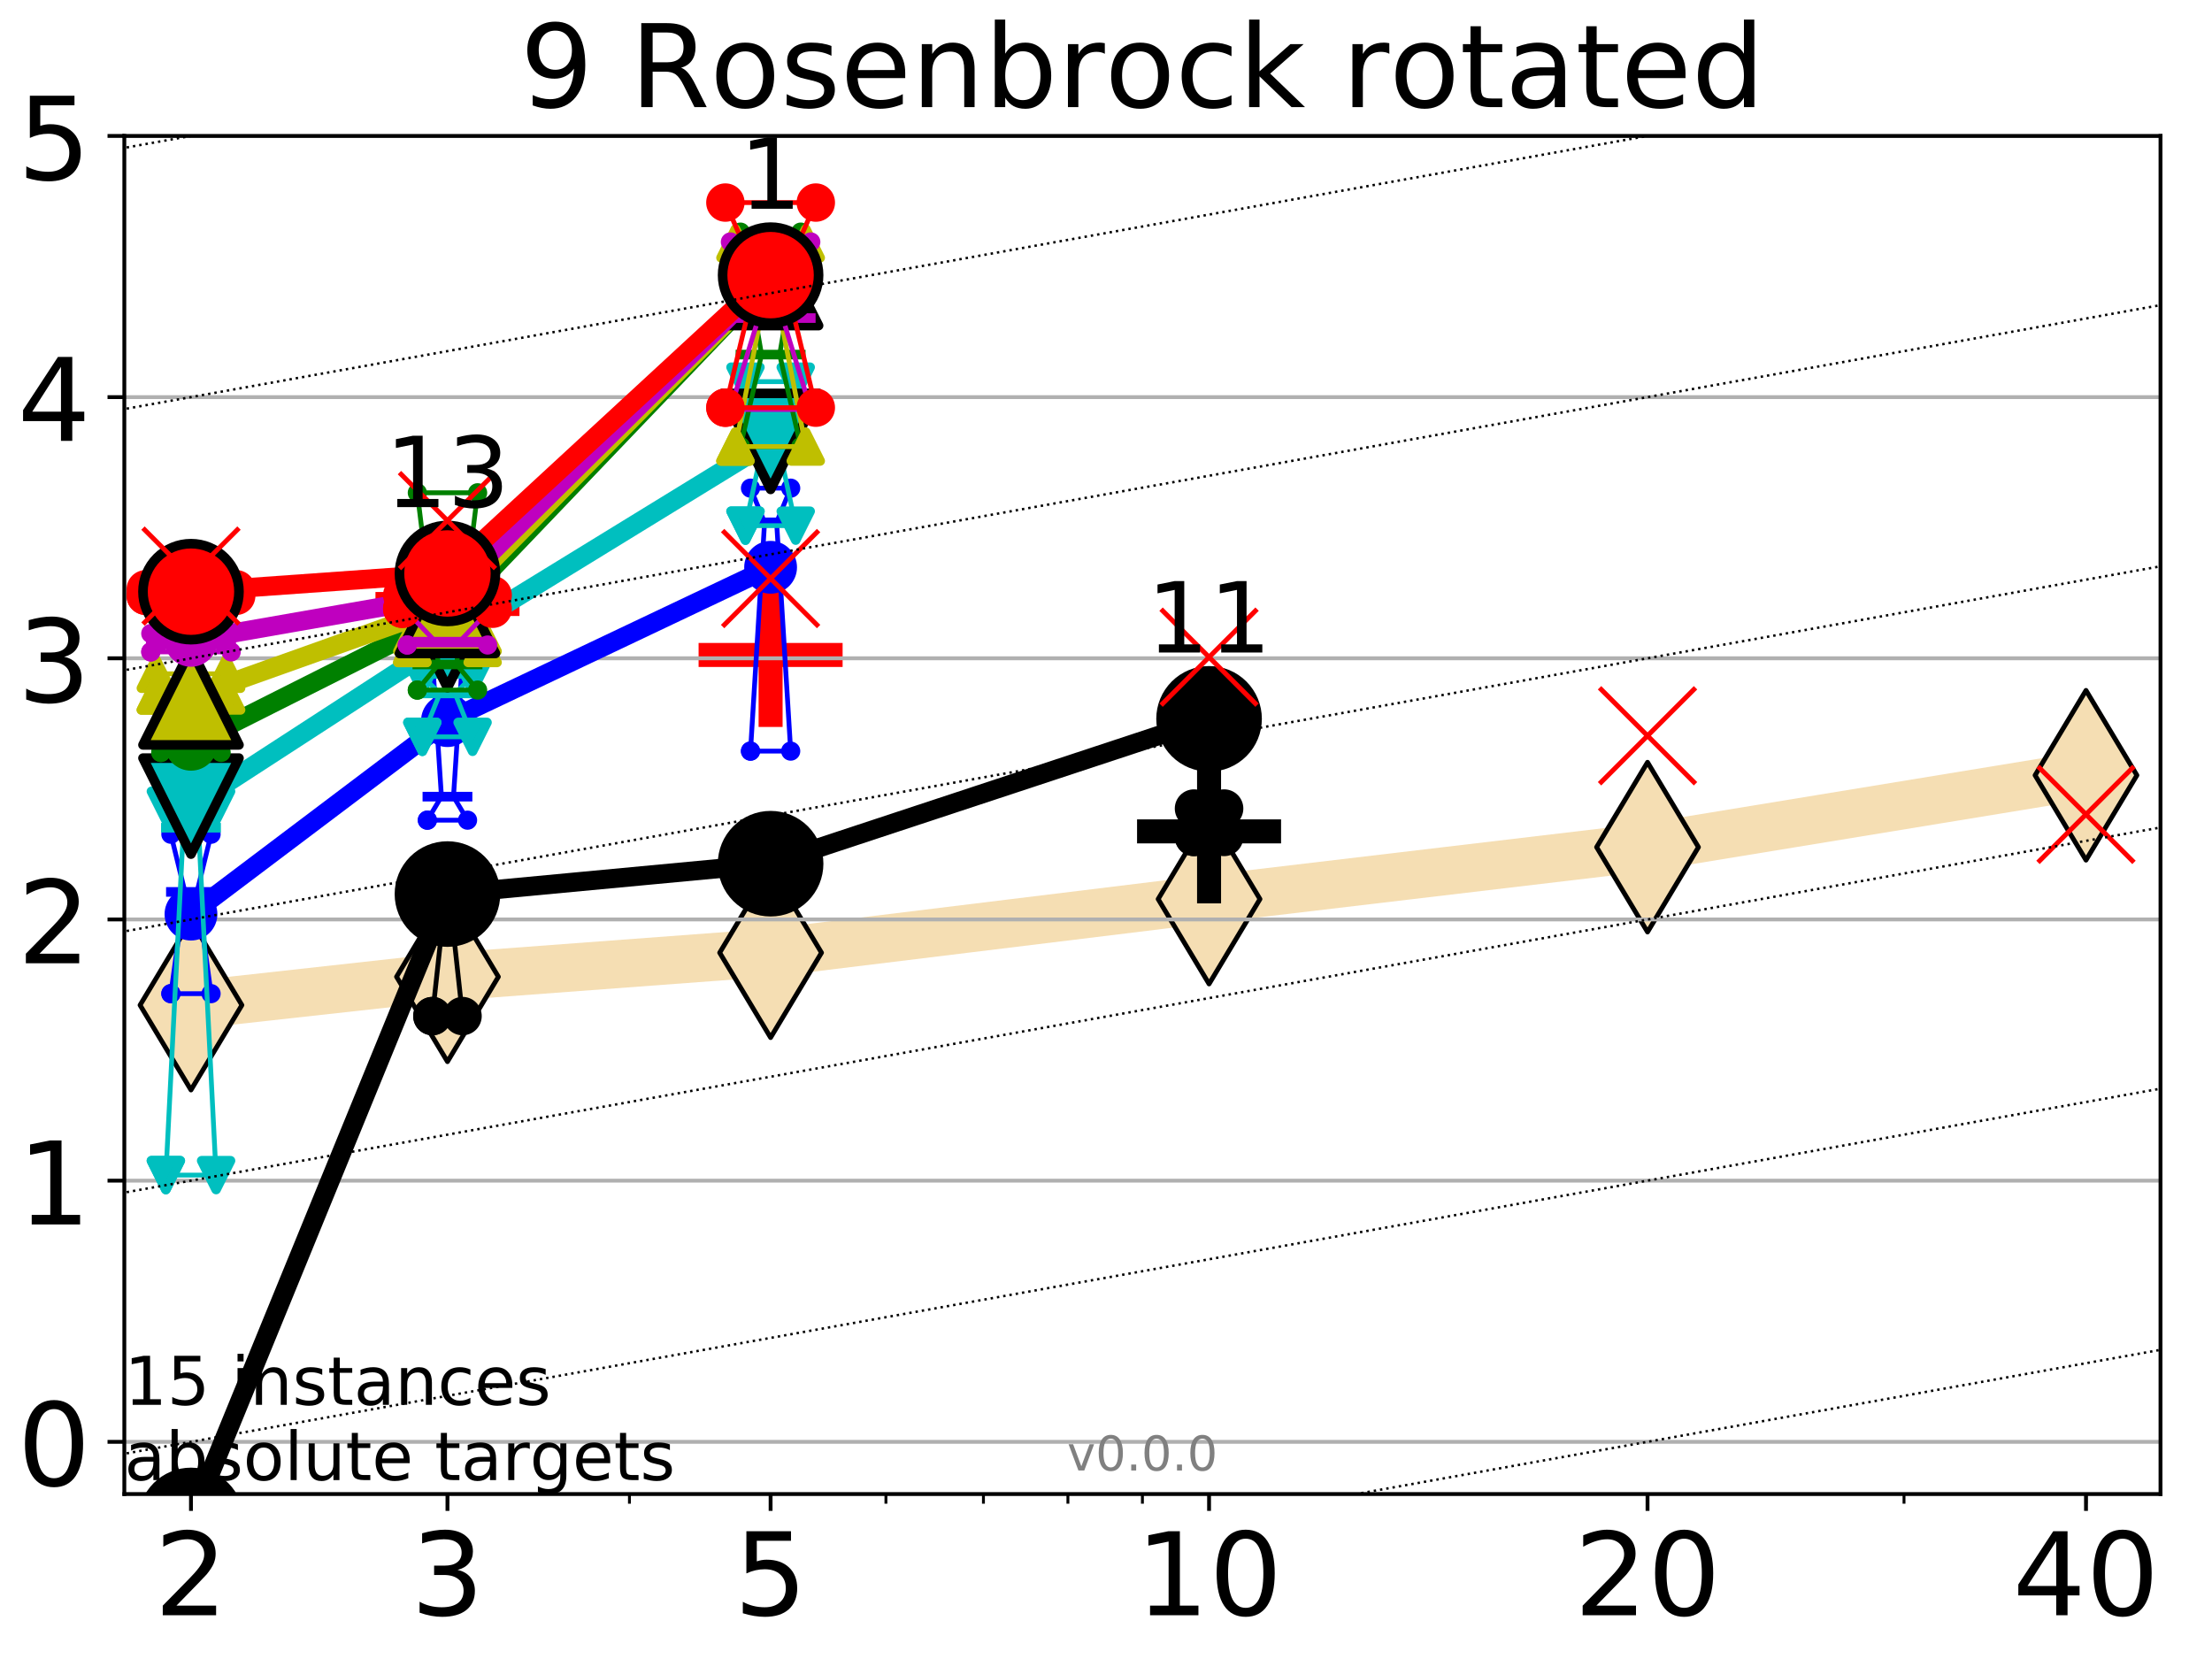 <?xml version="1.0" encoding="utf-8" standalone="no"?>
<!DOCTYPE svg PUBLIC "-//W3C//DTD SVG 1.1//EN"
  "http://www.w3.org/Graphics/SVG/1.1/DTD/svg11.dtd">
<!-- Created with matplotlib (http://matplotlib.org/) -->
<svg height="345.6pt" version="1.1" viewBox="0 0 460.8 345.6" width="460.8pt" xmlns="http://www.w3.org/2000/svg" xmlns:xlink="http://www.w3.org/1999/xlink">
 <defs>
  <style type="text/css">
*{stroke-linecap:butt;stroke-linejoin:round;}
  </style>
 </defs>
 <g id="figure_1">
  <g id="patch_1">
   <path d="M 0 345.6 
L 460.8 345.6 
L 460.8 0 
L 0 0 
z
" style="fill:#ffffff;"/>
  </g>
  <g id="axes_1">
   <g id="patch_2">
    <path d="M 25.9 311.24 
L 450.072 311.24 
L 450.072 28.32 
L 25.9 28.32 
z
" style="fill:#ffffff;"/>
   </g>
   <g id="line2d_1">
    <path clip-path="url(#p843d775c04)" d="M 39.784 209.383 
L 93.215 203.482 
L 160.53 198.467 
L 251.87 187.294 
L 343.211 176.476 
L 434.551 161.502 
" style="fill:none;stroke:#f5deb3;stroke-linecap:square;stroke-width:10;"/>
    <defs>
     <path d="M -0 17.678 
L 10.607 0 
L 0 -17.678 
L -10.607 -0 
z
" id="m04a73ab4ae" style="stroke:#000000;stroke-linejoin:miter;"/>
    </defs>
    <g clip-path="url(#p843d775c04)">
     <use style="fill:#f5deb3;stroke:#000000;stroke-linejoin:miter;" x="39.784" xlink:href="#m04a73ab4ae" y="209.383"/>
     <use style="fill:#f5deb3;stroke:#000000;stroke-linejoin:miter;" x="93.215" xlink:href="#m04a73ab4ae" y="203.482"/>
     <use style="fill:#f5deb3;stroke:#000000;stroke-linejoin:miter;" x="160.53" xlink:href="#m04a73ab4ae" y="198.467"/>
     <use style="fill:#f5deb3;stroke:#000000;stroke-linejoin:miter;" x="251.87" xlink:href="#m04a73ab4ae" y="187.294"/>
     <use style="fill:#f5deb3;stroke:#000000;stroke-linejoin:miter;" x="343.211" xlink:href="#m04a73ab4ae" y="176.476"/>
     <use style="fill:#f5deb3;stroke:#000000;stroke-linejoin:miter;" x="434.551" xlink:href="#m04a73ab4ae" y="161.502"/>
    </g>
   </g>
   <g id="line2d_2">
    <defs>
     <path d="M -15 0 
L 15 0 
M 0 15 
L 0 -15 
" id="m7353eedda6" style="stroke:#000000;stroke-width:5;"/>
    </defs>
    <g clip-path="url(#p843d775c04)">
     <use style="stroke:#000000;stroke-width:5;" x="251.87" xlink:href="#m7353eedda6" y="173.194"/>
    </g>
   </g>
   <g id="line2d_3">
    <defs>
     <path d="M -15 0 
L 15 0 
M 0 15 
L 0 -15 
" id="m9688391eab" style="stroke:#ff0000;stroke-width:5;"/>
    </defs>
    <g clip-path="url(#p843d775c04)">
     <use style="fill:#ff0000;stroke:#ff0000;stroke-width:5;" x="93.215" xlink:href="#m9688391eab" y="125.819"/>
    </g>
   </g>
   <g id="line2d_4">
    <g clip-path="url(#p843d775c04)">
     <use style="fill:#ff0000;stroke:#ff0000;stroke-width:5;" x="160.53" xlink:href="#m9688391eab" y="136.437"/>
    </g>
   </g>
   <g id="matplotlib.axis_1">
    <g id="xtick_1">
     <g id="line2d_5">
      <defs>
       <path d="M 0 0 
L 0 3.5 
" id="mb48be59d1c" style="stroke:#000000;stroke-width:0.8;"/>
      </defs>
      <g>
       <use style="stroke:#000000;stroke-width:0.8;" x="39.784" xlink:href="#mb48be59d1c" y="311.24"/>
      </g>
     </g>
     <g id="text_1">
      <!-- 2 -->
      <defs>
       <path d="M 19.188 8.297 
L 53.609 8.297 
L 53.609 0 
L 7.328 0 
L 7.328 8.297 
Q 12.938 14.109 22.625 23.891 
Q 32.328 33.688 34.812 36.531 
Q 39.547 41.844 41.422 45.531 
Q 43.312 49.219 43.312 52.781 
Q 43.312 58.594 39.234 62.25 
Q 35.156 65.922 28.609 65.922 
Q 23.969 65.922 18.812 64.312 
Q 13.672 62.703 7.812 59.422 
L 7.812 69.391 
Q 13.766 71.781 18.938 73 
Q 24.125 74.219 28.422 74.219 
Q 39.75 74.219 46.484 68.547 
Q 53.219 62.891 53.219 53.422 
Q 53.219 48.922 51.531 44.891 
Q 49.859 40.875 45.406 35.406 
Q 44.188 33.984 37.641 27.219 
Q 31.109 20.453 19.188 8.297 
z
" id="DejaVuSans-32"/>
      </defs>
      <g transform="translate(32.149 336.476)scale(0.24 -0.24)">
       <use xlink:href="#DejaVuSans-32"/>
      </g>
     </g>
    </g>
    <g id="xtick_2">
     <g id="line2d_6">
      <g>
       <use style="stroke:#000000;stroke-width:0.8;" x="93.215" xlink:href="#mb48be59d1c" y="311.24"/>
      </g>
     </g>
     <g id="text_2">
      <!-- 3 -->
      <defs>
       <path d="M 40.578 39.312 
Q 47.656 37.797 51.625 33 
Q 55.609 28.219 55.609 21.188 
Q 55.609 10.406 48.188 4.484 
Q 40.766 -1.422 27.094 -1.422 
Q 22.516 -1.422 17.656 -0.516 
Q 12.797 0.391 7.625 2.203 
L 7.625 11.719 
Q 11.719 9.328 16.594 8.109 
Q 21.484 6.891 26.812 6.891 
Q 36.078 6.891 40.938 10.547 
Q 45.797 14.203 45.797 21.188 
Q 45.797 27.641 41.281 31.266 
Q 36.766 34.906 28.719 34.906 
L 20.219 34.906 
L 20.219 43.016 
L 29.109 43.016 
Q 36.375 43.016 40.234 45.922 
Q 44.094 48.828 44.094 54.297 
Q 44.094 59.906 40.109 62.906 
Q 36.141 65.922 28.719 65.922 
Q 24.656 65.922 20.016 65.031 
Q 15.375 64.156 9.812 62.312 
L 9.812 71.094 
Q 15.438 72.656 20.344 73.438 
Q 25.25 74.219 29.594 74.219 
Q 40.828 74.219 47.359 69.109 
Q 53.906 64.016 53.906 55.328 
Q 53.906 49.266 50.438 45.094 
Q 46.969 40.922 40.578 39.312 
z
" id="DejaVuSans-33"/>
      </defs>
      <g transform="translate(85.58 336.476)scale(0.24 -0.24)">
       <use xlink:href="#DejaVuSans-33"/>
      </g>
     </g>
    </g>
    <g id="xtick_3">
     <g id="line2d_7">
      <g>
       <use style="stroke:#000000;stroke-width:0.8;" x="160.53" xlink:href="#mb48be59d1c" y="311.24"/>
      </g>
     </g>
     <g id="text_3">
      <!-- 5 -->
      <defs>
       <path d="M 10.797 72.906 
L 49.516 72.906 
L 49.516 64.594 
L 19.828 64.594 
L 19.828 46.734 
Q 21.969 47.469 24.109 47.828 
Q 26.266 48.188 28.422 48.188 
Q 40.625 48.188 47.75 41.5 
Q 54.891 34.812 54.891 23.391 
Q 54.891 11.625 47.562 5.094 
Q 40.234 -1.422 26.906 -1.422 
Q 22.312 -1.422 17.547 -0.641 
Q 12.797 0.141 7.719 1.703 
L 7.719 11.625 
Q 12.109 9.234 16.797 8.062 
Q 21.484 6.891 26.703 6.891 
Q 35.156 6.891 40.078 11.328 
Q 45.016 15.766 45.016 23.391 
Q 45.016 31 40.078 35.438 
Q 35.156 39.891 26.703 39.891 
Q 22.75 39.891 18.812 39.016 
Q 14.891 38.141 10.797 36.281 
z
" id="DejaVuSans-35"/>
      </defs>
      <g transform="translate(152.895 336.476)scale(0.24 -0.24)">
       <use xlink:href="#DejaVuSans-35"/>
      </g>
     </g>
    </g>
    <g id="xtick_4">
     <g id="line2d_8">
      <g>
       <use style="stroke:#000000;stroke-width:0.8;" x="251.87" xlink:href="#mb48be59d1c" y="311.24"/>
      </g>
     </g>
     <g id="text_4">
      <!-- 10 -->
      <defs>
       <path d="M 12.406 8.297 
L 28.516 8.297 
L 28.516 63.922 
L 10.984 60.406 
L 10.984 69.391 
L 28.422 72.906 
L 38.281 72.906 
L 38.281 8.297 
L 54.391 8.297 
L 54.391 0 
L 12.406 0 
z
" id="DejaVuSans-31"/>
       <path d="M 31.781 66.406 
Q 24.172 66.406 20.328 58.906 
Q 16.5 51.422 16.5 36.375 
Q 16.5 21.391 20.328 13.891 
Q 24.172 6.391 31.781 6.391 
Q 39.453 6.391 43.281 13.891 
Q 47.125 21.391 47.125 36.375 
Q 47.125 51.422 43.281 58.906 
Q 39.453 66.406 31.781 66.406 
z
M 31.781 74.219 
Q 44.047 74.219 50.516 64.516 
Q 56.984 54.828 56.984 36.375 
Q 56.984 17.969 50.516 8.266 
Q 44.047 -1.422 31.781 -1.422 
Q 19.531 -1.422 13.062 8.266 
Q 6.594 17.969 6.594 36.375 
Q 6.594 54.828 13.062 64.516 
Q 19.531 74.219 31.781 74.219 
z
" id="DejaVuSans-30"/>
      </defs>
      <g transform="translate(236.6 336.476)scale(0.24 -0.24)">
       <use xlink:href="#DejaVuSans-31"/>
       <use x="63.623" xlink:href="#DejaVuSans-30"/>
      </g>
     </g>
    </g>
    <g id="xtick_5">
     <g id="line2d_9">
      <g>
       <use style="stroke:#000000;stroke-width:0.8;" x="343.211" xlink:href="#mb48be59d1c" y="311.24"/>
      </g>
     </g>
     <g id="text_5">
      <!-- 20 -->
      <g transform="translate(327.941 336.476)scale(0.24 -0.24)">
       <use xlink:href="#DejaVuSans-32"/>
       <use x="63.623" xlink:href="#DejaVuSans-30"/>
      </g>
     </g>
    </g>
    <g id="xtick_6">
     <g id="line2d_10">
      <g>
       <use style="stroke:#000000;stroke-width:0.8;" x="434.551" xlink:href="#mb48be59d1c" y="311.24"/>
      </g>
     </g>
     <g id="text_6">
      <!-- 40 -->
      <defs>
       <path d="M 37.797 64.312 
L 12.891 25.391 
L 37.797 25.391 
z
M 35.203 72.906 
L 47.609 72.906 
L 47.609 25.391 
L 58.016 25.391 
L 58.016 17.188 
L 47.609 17.188 
L 47.609 0 
L 37.797 0 
L 37.797 17.188 
L 4.891 17.188 
L 4.891 26.703 
z
" id="DejaVuSans-34"/>
      </defs>
      <g transform="translate(419.281 336.476)scale(0.24 -0.24)">
       <use xlink:href="#DejaVuSans-34"/>
       <use x="63.623" xlink:href="#DejaVuSans-30"/>
      </g>
     </g>
    </g>
    <g id="xtick_7">
     <g id="line2d_11">
      <defs>
       <path d="M 0 0 
L 0 2 
" id="m7bf9767bf8" style="stroke:#000000;stroke-width:0.6;"/>
      </defs>
      <g>
       <use style="stroke:#000000;stroke-width:0.6;" x="39.784" xlink:href="#m7bf9767bf8" y="311.24"/>
      </g>
     </g>
    </g>
    <g id="xtick_8">
     <g id="line2d_12">
      <g>
       <use style="stroke:#000000;stroke-width:0.6;" x="93.215" xlink:href="#m7bf9767bf8" y="311.24"/>
      </g>
     </g>
    </g>
    <g id="xtick_9">
     <g id="line2d_13">
      <g>
       <use style="stroke:#000000;stroke-width:0.6;" x="131.125" xlink:href="#m7bf9767bf8" y="311.24"/>
      </g>
     </g>
    </g>
    <g id="xtick_10">
     <g id="line2d_14">
      <g>
       <use style="stroke:#000000;stroke-width:0.6;" x="160.53" xlink:href="#m7bf9767bf8" y="311.24"/>
      </g>
     </g>
    </g>
    <g id="xtick_11">
     <g id="line2d_15">
      <g>
       <use style="stroke:#000000;stroke-width:0.6;" x="184.555" xlink:href="#m7bf9767bf8" y="311.24"/>
      </g>
     </g>
    </g>
    <g id="xtick_12">
     <g id="line2d_16">
      <g>
       <use style="stroke:#000000;stroke-width:0.6;" x="204.869" xlink:href="#m7bf9767bf8" y="311.24"/>
      </g>
     </g>
    </g>
    <g id="xtick_13">
     <g id="line2d_17">
      <g>
       <use style="stroke:#000000;stroke-width:0.6;" x="222.465" xlink:href="#m7bf9767bf8" y="311.24"/>
      </g>
     </g>
    </g>
    <g id="xtick_14">
     <g id="line2d_18">
      <g>
       <use style="stroke:#000000;stroke-width:0.6;" x="237.986" xlink:href="#m7bf9767bf8" y="311.24"/>
      </g>
     </g>
    </g>
    <g id="xtick_15">
     <g id="line2d_19">
      <g>
       <use style="stroke:#000000;stroke-width:0.6;" x="343.211" xlink:href="#m7bf9767bf8" y="311.24"/>
      </g>
     </g>
    </g>
    <g id="xtick_16">
     <g id="line2d_20">
      <g>
       <use style="stroke:#000000;stroke-width:0.6;" x="396.641" xlink:href="#m7bf9767bf8" y="311.24"/>
      </g>
     </g>
    </g>
    <g id="xtick_17">
     <g id="line2d_21">
      <g>
       <use style="stroke:#000000;stroke-width:0.6;" x="434.551" xlink:href="#m7bf9767bf8" y="311.24"/>
      </g>
     </g>
    </g>
   </g>
   <g id="matplotlib.axis_2">
    <g id="ytick_1">
     <g id="line2d_22">
      <path clip-path="url(#p843d775c04)" d="M 25.9 300.358 
L 450.072 300.358 
" style="fill:none;stroke:#b0b0b0;stroke-linecap:square;stroke-width:0.8;"/>
     </g>
     <g id="line2d_23">
      <defs>
       <path d="M 0 0 
L -3.5 0 
" id="m261a1bb250" style="stroke:#000000;stroke-width:0.8;"/>
      </defs>
      <g>
       <use style="stroke:#000000;stroke-width:0.8;" x="25.9" xlink:href="#m261a1bb250" y="300.358"/>
      </g>
     </g>
     <g id="text_7">
      <!-- 0 -->
      <g transform="translate(3.63 309.477)scale(0.24 -0.24)">
       <use xlink:href="#DejaVuSans-30"/>
      </g>
     </g>
    </g>
    <g id="ytick_2">
     <g id="line2d_24">
      <path clip-path="url(#p843d775c04)" d="M 25.9 245.951 
L 450.072 245.951 
" style="fill:none;stroke:#b0b0b0;stroke-linecap:square;stroke-width:0.8;"/>
     </g>
     <g id="line2d_25">
      <g>
       <use style="stroke:#000000;stroke-width:0.8;" x="25.9" xlink:href="#m261a1bb250" y="245.951"/>
      </g>
     </g>
     <g id="text_8">
      <!-- 1 -->
      <g transform="translate(3.63 255.069)scale(0.24 -0.24)">
       <use xlink:href="#DejaVuSans-31"/>
      </g>
     </g>
    </g>
    <g id="ytick_3">
     <g id="line2d_26">
      <path clip-path="url(#p843d775c04)" d="M 25.9 191.543 
L 450.072 191.543 
" style="fill:none;stroke:#b0b0b0;stroke-linecap:square;stroke-width:0.8;"/>
     </g>
     <g id="line2d_27">
      <g>
       <use style="stroke:#000000;stroke-width:0.8;" x="25.9" xlink:href="#m261a1bb250" y="191.543"/>
      </g>
     </g>
     <g id="text_9">
      <!-- 2 -->
      <g transform="translate(3.63 200.661)scale(0.24 -0.24)">
       <use xlink:href="#DejaVuSans-32"/>
      </g>
     </g>
    </g>
    <g id="ytick_4">
     <g id="line2d_28">
      <path clip-path="url(#p843d775c04)" d="M 25.9 137.135 
L 450.072 137.135 
" style="fill:none;stroke:#b0b0b0;stroke-linecap:square;stroke-width:0.8;"/>
     </g>
     <g id="line2d_29">
      <g>
       <use style="stroke:#000000;stroke-width:0.8;" x="25.9" xlink:href="#m261a1bb250" y="137.135"/>
      </g>
     </g>
     <g id="text_10">
      <!-- 3 -->
      <g transform="translate(3.63 146.254)scale(0.24 -0.24)">
       <use xlink:href="#DejaVuSans-33"/>
      </g>
     </g>
    </g>
    <g id="ytick_5">
     <g id="line2d_30">
      <path clip-path="url(#p843d775c04)" d="M 25.9 82.728 
L 450.072 82.728 
" style="fill:none;stroke:#b0b0b0;stroke-linecap:square;stroke-width:0.8;"/>
     </g>
     <g id="line2d_31">
      <g>
       <use style="stroke:#000000;stroke-width:0.8;" x="25.9" xlink:href="#m261a1bb250" y="82.728"/>
      </g>
     </g>
     <g id="text_11">
      <!-- 4 -->
      <g transform="translate(3.63 91.846)scale(0.24 -0.24)">
       <use xlink:href="#DejaVuSans-34"/>
      </g>
     </g>
    </g>
    <g id="ytick_6">
     <g id="line2d_32">
      <path clip-path="url(#p843d775c04)" d="M 25.9 28.32 
L 450.072 28.32 
" style="fill:none;stroke:#b0b0b0;stroke-linecap:square;stroke-width:0.8;"/>
     </g>
     <g id="line2d_33">
      <g>
       <use style="stroke:#000000;stroke-width:0.8;" x="25.9" xlink:href="#m261a1bb250" y="28.32"/>
      </g>
     </g>
     <g id="text_12">
      <!-- 5 -->
      <g transform="translate(3.63 37.438)scale(0.24 -0.24)">
       <use xlink:href="#DejaVuSans-35"/>
      </g>
     </g>
    </g>
   </g>
   <g id="line2d_34">
    <path clip-path="url(#p843d775c04)" d="M 36.644 316.737 
L 38.842 316.737 
L 36.644 316.737 
L 42.924 316.737 
L 40.726 316.737 
L 42.924 316.737 
L 36.644 316.737 
" style="fill:none;stroke:#000000;stroke-linecap:square;"/>
   </g>
   <g id="line2d_35">
    <path clip-path="url(#p843d775c04)" d="M 36.644 316.737 
L 42.924 316.737 
L 42.924 316.737 
L 36.644 316.737 
L 36.644 316.737 
" style="fill:none;"/>
    <defs>
     <path d="M 0 3 
C 0.796 3 1.559 2.684 2.121 2.121 
C 2.684 1.559 3 0.796 3 0 
C 3 -0.796 2.684 -1.559 2.121 -2.121 
C 1.559 -2.684 0.796 -3 0 -3 
C -0.796 -3 -1.559 -2.684 -2.121 -2.121 
C -2.684 -1.559 -3 -0.796 -3 0 
C -3 0.796 -2.684 1.559 -2.121 2.121 
C -1.559 2.684 -0.796 3 0 3 
z
" id="ma2d931e03c" style="stroke:#000000;stroke-width:2;"/>
    </defs>
    <g clip-path="url(#p843d775c04)">
     <use style="stroke:#000000;stroke-width:2;" x="36.644" xlink:href="#ma2d931e03c" y="316.737"/>
     <use style="stroke:#000000;stroke-width:2;" x="42.924" xlink:href="#ma2d931e03c" y="316.737"/>
     <use style="stroke:#000000;stroke-width:2;" x="42.924" xlink:href="#ma2d931e03c" y="316.737"/>
     <use style="stroke:#000000;stroke-width:2;" x="36.644" xlink:href="#ma2d931e03c" y="316.737"/>
     <use style="stroke:#000000;stroke-width:2;" x="36.644" xlink:href="#ma2d931e03c" y="316.737"/>
    </g>
   </g>
   <g id="line2d_36">
    <path clip-path="url(#p843d775c04)" d="M 36.644 316.737 
L 42.924 316.737 
" style="fill:none;stroke:#000000;stroke-linecap:square;stroke-width:2;"/>
   </g>
   <g id="line2d_37">
    <path clip-path="url(#p843d775c04)" d="M 90.075 211.669 
L 92.273 191.464 
L 90.075 186.397 
L 96.355 186.397 
L 94.157 191.464 
L 96.355 211.669 
L 90.075 211.669 
" style="fill:none;stroke:#000000;stroke-linecap:square;"/>
   </g>
   <g id="line2d_38">
    <path clip-path="url(#p843d775c04)" d="M 90.075 211.669 
L 96.355 211.669 
L 96.355 186.397 
L 90.075 186.397 
L 90.075 211.669 
" style="fill:none;"/>
    <g clip-path="url(#p843d775c04)">
     <use style="stroke:#000000;stroke-width:2;" x="90.075" xlink:href="#ma2d931e03c" y="211.669"/>
     <use style="stroke:#000000;stroke-width:2;" x="96.355" xlink:href="#ma2d931e03c" y="211.669"/>
     <use style="stroke:#000000;stroke-width:2;" x="96.355" xlink:href="#ma2d931e03c" y="186.397"/>
     <use style="stroke:#000000;stroke-width:2;" x="90.075" xlink:href="#ma2d931e03c" y="186.397"/>
     <use style="stroke:#000000;stroke-width:2;" x="90.075" xlink:href="#ma2d931e03c" y="211.669"/>
    </g>
   </g>
   <g id="line2d_39">
    <path clip-path="url(#p843d775c04)" d="M 90.075 191.464 
L 96.355 191.464 
" style="fill:none;stroke:#000000;stroke-linecap:square;stroke-width:2;"/>
   </g>
   <g id="line2d_40">
    <path clip-path="url(#p843d775c04)" d="M 157.39 182.504 
L 159.588 177.277 
L 157.39 176.031 
L 163.669 176.031 
L 161.472 177.277 
L 163.669 182.504 
L 157.39 182.504 
" style="fill:none;stroke:#000000;stroke-linecap:square;"/>
   </g>
   <g id="line2d_41">
    <path clip-path="url(#p843d775c04)" d="M 157.39 182.504 
L 163.669 182.504 
L 163.669 176.031 
L 157.39 176.031 
L 157.39 182.504 
" style="fill:none;"/>
    <g clip-path="url(#p843d775c04)">
     <use style="stroke:#000000;stroke-width:2;" x="157.39" xlink:href="#ma2d931e03c" y="182.504"/>
     <use style="stroke:#000000;stroke-width:2;" x="163.669" xlink:href="#ma2d931e03c" y="182.504"/>
     <use style="stroke:#000000;stroke-width:2;" x="163.669" xlink:href="#ma2d931e03c" y="176.031"/>
     <use style="stroke:#000000;stroke-width:2;" x="157.39" xlink:href="#ma2d931e03c" y="176.031"/>
     <use style="stroke:#000000;stroke-width:2;" x="157.39" xlink:href="#ma2d931e03c" y="182.504"/>
    </g>
   </g>
   <g id="line2d_42">
    <path clip-path="url(#p843d775c04)" d="M 157.39 177.277 
L 163.669 177.277 
" style="fill:none;stroke:#000000;stroke-linecap:square;stroke-width:2;"/>
   </g>
   <g id="line2d_43">
    <path clip-path="url(#p843d775c04)" d="M 248.73 174.352 
L 250.928 172.678 
L 248.73 168.435 
L 255.01 168.435 
L 252.812 172.678 
L 255.01 174.352 
L 248.73 174.352 
" style="fill:none;stroke:#000000;stroke-linecap:square;"/>
   </g>
   <g id="line2d_44">
    <path clip-path="url(#p843d775c04)" d="M 248.73 174.352 
L 255.01 174.352 
L 255.01 168.435 
L 248.73 168.435 
L 248.73 174.352 
" style="fill:none;"/>
    <g clip-path="url(#p843d775c04)">
     <use style="stroke:#000000;stroke-width:2;" x="248.73" xlink:href="#ma2d931e03c" y="174.352"/>
     <use style="stroke:#000000;stroke-width:2;" x="255.01" xlink:href="#ma2d931e03c" y="174.352"/>
     <use style="stroke:#000000;stroke-width:2;" x="255.01" xlink:href="#ma2d931e03c" y="168.435"/>
     <use style="stroke:#000000;stroke-width:2;" x="248.73" xlink:href="#ma2d931e03c" y="168.435"/>
     <use style="stroke:#000000;stroke-width:2;" x="248.73" xlink:href="#ma2d931e03c" y="174.352"/>
    </g>
   </g>
   <g id="line2d_45">
    <path clip-path="url(#p843d775c04)" d="M 248.73 172.678 
L 255.01 172.678 
" style="fill:none;stroke:#000000;stroke-linecap:square;stroke-width:2;"/>
   </g>
   <g id="line2d_46">
    <path clip-path="url(#p843d775c04)" d="M 39.784 316.737 
L 93.215 186.249 
" style="fill:none;stroke:#000000;stroke-linecap:square;stroke-width:4;"/>
   </g>
   <g id="line2d_47">
    <path clip-path="url(#p843d775c04)" d="M 93.215 186.249 
L 160.53 179.925 
" style="fill:none;stroke:#000000;stroke-linecap:square;stroke-width:4;"/>
   </g>
   <g id="line2d_48">
    <path clip-path="url(#p843d775c04)" d="M 160.53 179.925 
L 251.87 149.75 
" style="fill:none;stroke:#000000;stroke-linecap:square;stroke-width:4;"/>
   </g>
   <g id="line2d_49">
    <path clip-path="url(#p843d775c04)" d="M 39.784 316.737 
L 93.215 186.249 
L 160.53 179.925 
L 251.87 149.75 
" style="fill:none;"/>
    <defs>
     <path d="M 0 10 
C 2.652 10 5.196 8.946 7.071 7.071 
C 8.946 5.196 10 2.652 10 0 
C 10 -2.652 8.946 -5.196 7.071 -7.071 
C 5.196 -8.946 2.652 -10 0 -10 
C -2.652 -10 -5.196 -8.946 -7.071 -7.071 
C -8.946 -5.196 -10 -2.652 -10 0 
C -10 2.652 -8.946 5.196 -7.071 7.071 
C -5.196 8.946 -2.652 10 0 10 
z
" id="m9a09435050" style="stroke:#000000;stroke-width:2;"/>
    </defs>
    <g clip-path="url(#p843d775c04)">
     <use style="stroke:#000000;stroke-width:2;" x="39.784" xlink:href="#m9a09435050" y="316.737"/>
     <use style="stroke:#000000;stroke-width:2;" x="93.215" xlink:href="#m9a09435050" y="186.249"/>
     <use style="stroke:#000000;stroke-width:2;" x="160.53" xlink:href="#m9a09435050" y="179.925"/>
     <use style="stroke:#000000;stroke-width:2;" x="251.87" xlink:href="#m9a09435050" y="149.75"/>
    </g>
   </g>
   <g id="line2d_50">
    <path clip-path="url(#p843d775c04)" d="M 35.597 206.995 
L 38.528 185.803 
L 35.597 173.788 
L 43.971 173.788 
L 41.04 185.803 
L 43.971 206.995 
L 35.597 206.995 
" style="fill:none;stroke:#0000ff;stroke-linecap:square;"/>
   </g>
   <g id="line2d_51">
    <path clip-path="url(#p843d775c04)" d="M 35.597 206.995 
L 43.971 206.995 
L 43.971 173.788 
L 35.597 173.788 
L 35.597 206.995 
" style="fill:none;"/>
    <defs>
     <path d="M 0 1.5 
C 0.398 1.5 0.779 1.342 1.061 1.061 
C 1.342 0.779 1.5 0.398 1.5 0 
C 1.5 -0.398 1.342 -0.779 1.061 -1.061 
C 0.779 -1.342 0.398 -1.5 0 -1.5 
C -0.398 -1.5 -0.779 -1.342 -1.061 -1.061 
C -1.342 -0.779 -1.5 -0.398 -1.5 0 
C -1.5 0.398 -1.342 0.779 -1.061 1.061 
C -0.779 1.342 -0.398 1.5 0 1.5 
z
" id="mfac7930d38" style="stroke:#0000ff;"/>
    </defs>
    <g clip-path="url(#p843d775c04)">
     <use style="fill:#0000ff;stroke:#0000ff;" x="35.597" xlink:href="#mfac7930d38" y="206.995"/>
     <use style="fill:#0000ff;stroke:#0000ff;" x="43.971" xlink:href="#mfac7930d38" y="206.995"/>
     <use style="fill:#0000ff;stroke:#0000ff;" x="43.971" xlink:href="#mfac7930d38" y="173.788"/>
     <use style="fill:#0000ff;stroke:#0000ff;" x="35.597" xlink:href="#mfac7930d38" y="173.788"/>
     <use style="fill:#0000ff;stroke:#0000ff;" x="35.597" xlink:href="#mfac7930d38" y="206.995"/>
    </g>
   </g>
   <g id="line2d_52">
    <path clip-path="url(#p843d775c04)" d="M 35.597 185.803 
L 43.971 185.803 
" style="fill:none;stroke:#0000ff;stroke-linecap:square;stroke-width:2;"/>
   </g>
   <g id="line2d_53">
    <path clip-path="url(#p843d775c04)" d="M 89.028 170.857 
L 91.959 165.954 
L 89.028 121.106 
L 97.401 121.106 
L 94.471 165.954 
L 97.401 170.857 
L 89.028 170.857 
" style="fill:none;stroke:#0000ff;stroke-linecap:square;"/>
   </g>
   <g id="line2d_54">
    <path clip-path="url(#p843d775c04)" d="M 89.028 170.857 
L 97.401 170.857 
L 97.401 121.106 
L 89.028 121.106 
L 89.028 170.857 
" style="fill:none;"/>
    <g clip-path="url(#p843d775c04)">
     <use style="fill:#0000ff;stroke:#0000ff;" x="89.028" xlink:href="#mfac7930d38" y="170.857"/>
     <use style="fill:#0000ff;stroke:#0000ff;" x="97.401" xlink:href="#mfac7930d38" y="170.857"/>
     <use style="fill:#0000ff;stroke:#0000ff;" x="97.401" xlink:href="#mfac7930d38" y="121.106"/>
     <use style="fill:#0000ff;stroke:#0000ff;" x="89.028" xlink:href="#mfac7930d38" y="121.106"/>
     <use style="fill:#0000ff;stroke:#0000ff;" x="89.028" xlink:href="#mfac7930d38" y="170.857"/>
    </g>
   </g>
   <g id="line2d_55">
    <path clip-path="url(#p843d775c04)" d="M 89.028 165.954 
L 97.401 165.954 
" style="fill:none;stroke:#0000ff;stroke-linecap:square;stroke-width:2;"/>
   </g>
   <g id="line2d_56">
    <path clip-path="url(#p843d775c04)" d="M 156.343 156.47 
L 159.274 108.814 
L 156.343 101.692 
L 164.716 101.692 
L 161.786 108.814 
L 164.716 156.47 
L 156.343 156.47 
" style="fill:none;stroke:#0000ff;stroke-linecap:square;"/>
   </g>
   <g id="line2d_57">
    <path clip-path="url(#p843d775c04)" d="M 156.343 156.47 
L 164.716 156.47 
L 164.716 101.692 
L 156.343 101.692 
L 156.343 156.47 
" style="fill:none;"/>
    <g clip-path="url(#p843d775c04)">
     <use style="fill:#0000ff;stroke:#0000ff;" x="156.343" xlink:href="#mfac7930d38" y="156.47"/>
     <use style="fill:#0000ff;stroke:#0000ff;" x="164.716" xlink:href="#mfac7930d38" y="156.47"/>
     <use style="fill:#0000ff;stroke:#0000ff;" x="164.716" xlink:href="#mfac7930d38" y="101.692"/>
     <use style="fill:#0000ff;stroke:#0000ff;" x="156.343" xlink:href="#mfac7930d38" y="101.692"/>
     <use style="fill:#0000ff;stroke:#0000ff;" x="156.343" xlink:href="#mfac7930d38" y="156.47"/>
    </g>
   </g>
   <g id="line2d_58">
    <path clip-path="url(#p843d775c04)" d="M 156.343 108.814 
L 164.716 108.814 
" style="fill:none;stroke:#0000ff;stroke-linecap:square;stroke-width:2;"/>
   </g>
   <g id="line2d_59">
    <path clip-path="url(#p843d775c04)" d="M 39.784 190.428 
L 93.215 150.122 
" style="fill:none;stroke:#0000ff;stroke-linecap:square;stroke-width:4;"/>
   </g>
   <g id="line2d_60">
    <path clip-path="url(#p843d775c04)" d="M 93.215 150.122 
L 160.53 118.175 
" style="fill:none;stroke:#0000ff;stroke-linecap:square;stroke-width:4;"/>
   </g>
   <g id="line2d_61">
    <path clip-path="url(#p843d775c04)" d="M 39.784 190.428 
L 93.215 150.122 
L 160.53 118.175 
" style="fill:none;"/>
    <defs>
     <path d="M 0 5 
C 1.326 5 2.598 4.473 3.536 3.536 
C 4.473 2.598 5 1.326 5 0 
C 5 -1.326 4.473 -2.598 3.536 -3.536 
C 2.598 -4.473 1.326 -5 0 -5 
C -1.326 -5 -2.598 -4.473 -3.536 -3.536 
C -4.473 -2.598 -5 -1.326 -5 0 
C -5 1.326 -4.473 2.598 -3.536 3.536 
C -2.598 4.473 -1.326 5 0 5 
z
" id="mee868f9b04" style="stroke:#0000ff;"/>
    </defs>
    <g clip-path="url(#p843d775c04)">
     <use style="fill:#0000ff;stroke:#0000ff;" x="39.784" xlink:href="#mee868f9b04" y="190.428"/>
     <use style="fill:#0000ff;stroke:#0000ff;" x="93.215" xlink:href="#mee868f9b04" y="150.122"/>
     <use style="fill:#0000ff;stroke:#0000ff;" x="160.53" xlink:href="#mee868f9b04" y="118.175"/>
    </g>
   </g>
   <g id="line2d_62">
    <path clip-path="url(#p843d775c04)" d="M 34.551 244.798 
L 38.214 172.434 
L 34.551 167.856 
L 45.017 167.856 
L 41.354 172.434 
L 45.017 244.798 
L 34.551 244.798 
" style="fill:none;stroke:#00bfbf;stroke-linecap:square;"/>
   </g>
   <g id="line2d_63">
    <path clip-path="url(#p843d775c04)" d="M 34.551 244.798 
L 45.017 244.798 
L 45.017 167.856 
L 34.551 167.856 
L 34.551 244.798 
" style="fill:none;"/>
    <defs>
     <path d="M -0 3 
L 3 -3 
L -3 -3 
z
" id="me456fa4b2e" style="stroke:#00bfbf;stroke-linejoin:miter;stroke-width:2;"/>
    </defs>
    <g clip-path="url(#p843d775c04)">
     <use style="fill:#00bfbf;stroke:#00bfbf;stroke-linejoin:miter;stroke-width:2;" x="34.551" xlink:href="#me456fa4b2e" y="244.798"/>
     <use style="fill:#00bfbf;stroke:#00bfbf;stroke-linejoin:miter;stroke-width:2;" x="45.017" xlink:href="#me456fa4b2e" y="244.798"/>
     <use style="fill:#00bfbf;stroke:#00bfbf;stroke-linejoin:miter;stroke-width:2;" x="45.017" xlink:href="#me456fa4b2e" y="167.856"/>
     <use style="fill:#00bfbf;stroke:#00bfbf;stroke-linejoin:miter;stroke-width:2;" x="34.551" xlink:href="#me456fa4b2e" y="167.856"/>
     <use style="fill:#00bfbf;stroke:#00bfbf;stroke-linejoin:miter;stroke-width:2;" x="34.551" xlink:href="#me456fa4b2e" y="244.798"/>
    </g>
   </g>
   <g id="line2d_64">
    <path clip-path="url(#p843d775c04)" d="M 34.551 172.434 
L 45.017 172.434 
" style="fill:none;stroke:#00bfbf;stroke-linecap:square;stroke-width:2;"/>
   </g>
   <g id="line2d_65">
    <path clip-path="url(#p843d775c04)" d="M 87.982 153.498 
L 91.645 144.448 
L 87.982 140.883 
L 98.448 140.883 
L 94.785 144.448 
L 98.448 153.498 
L 87.982 153.498 
" style="fill:none;stroke:#00bfbf;stroke-linecap:square;"/>
   </g>
   <g id="line2d_66">
    <path clip-path="url(#p843d775c04)" d="M 87.982 153.498 
L 98.448 153.498 
L 98.448 140.883 
L 87.982 140.883 
L 87.982 153.498 
" style="fill:none;"/>
    <g clip-path="url(#p843d775c04)">
     <use style="fill:#00bfbf;stroke:#00bfbf;stroke-linejoin:miter;stroke-width:2;" x="87.982" xlink:href="#me456fa4b2e" y="153.498"/>
     <use style="fill:#00bfbf;stroke:#00bfbf;stroke-linejoin:miter;stroke-width:2;" x="98.448" xlink:href="#me456fa4b2e" y="153.498"/>
     <use style="fill:#00bfbf;stroke:#00bfbf;stroke-linejoin:miter;stroke-width:2;" x="98.448" xlink:href="#me456fa4b2e" y="140.883"/>
     <use style="fill:#00bfbf;stroke:#00bfbf;stroke-linejoin:miter;stroke-width:2;" x="87.982" xlink:href="#me456fa4b2e" y="140.883"/>
     <use style="fill:#00bfbf;stroke:#00bfbf;stroke-linejoin:miter;stroke-width:2;" x="87.982" xlink:href="#me456fa4b2e" y="153.498"/>
    </g>
   </g>
   <g id="line2d_67">
    <path clip-path="url(#p843d775c04)" d="M 87.982 144.448 
L 98.448 144.448 
" style="fill:none;stroke:#00bfbf;stroke-linecap:square;stroke-width:2;"/>
   </g>
   <g id="line2d_68">
    <path clip-path="url(#p843d775c04)" d="M 155.296 109.507 
L 158.96 92.458 
L 155.296 79.505 
L 165.763 79.505 
L 162.1 92.458 
L 165.763 109.507 
L 155.296 109.507 
" style="fill:none;stroke:#00bfbf;stroke-linecap:square;"/>
   </g>
   <g id="line2d_69">
    <path clip-path="url(#p843d775c04)" d="M 155.296 109.507 
L 165.763 109.507 
L 165.763 79.505 
L 155.296 79.505 
L 155.296 109.507 
" style="fill:none;"/>
    <g clip-path="url(#p843d775c04)">
     <use style="fill:#00bfbf;stroke:#00bfbf;stroke-linejoin:miter;stroke-width:2;" x="155.296" xlink:href="#me456fa4b2e" y="109.507"/>
     <use style="fill:#00bfbf;stroke:#00bfbf;stroke-linejoin:miter;stroke-width:2;" x="165.763" xlink:href="#me456fa4b2e" y="109.507"/>
     <use style="fill:#00bfbf;stroke:#00bfbf;stroke-linejoin:miter;stroke-width:2;" x="165.763" xlink:href="#me456fa4b2e" y="79.505"/>
     <use style="fill:#00bfbf;stroke:#00bfbf;stroke-linejoin:miter;stroke-width:2;" x="155.296" xlink:href="#me456fa4b2e" y="79.505"/>
     <use style="fill:#00bfbf;stroke:#00bfbf;stroke-linejoin:miter;stroke-width:2;" x="155.296" xlink:href="#me456fa4b2e" y="109.507"/>
    </g>
   </g>
   <g id="line2d_70">
    <path clip-path="url(#p843d775c04)" d="M 155.296 92.458 
L 165.763 92.458 
" style="fill:none;stroke:#00bfbf;stroke-linecap:square;stroke-width:2;"/>
   </g>
   <g id="line2d_71">
    <path clip-path="url(#p843d775c04)" d="M 39.784 167.928 
L 93.215 133.259 
" style="fill:none;stroke:#00bfbf;stroke-linecap:square;stroke-width:4;"/>
   </g>
   <g id="line2d_72">
    <path clip-path="url(#p843d775c04)" d="M 93.215 133.259 
L 160.53 91.95 
" style="fill:none;stroke:#00bfbf;stroke-linecap:square;stroke-width:4;"/>
   </g>
   <g id="line2d_73">
    <path clip-path="url(#p843d775c04)" d="M 39.784 167.928 
L 93.215 133.259 
L 160.53 91.95 
" style="fill:none;"/>
    <defs>
     <path d="M -0 10 
L 10 -10 
L -10 -10 
z
" id="m98918b489a" style="stroke:#000000;stroke-linejoin:miter;stroke-width:2;"/>
    </defs>
    <g clip-path="url(#p843d775c04)">
     <use style="fill:#00bfbf;stroke:#000000;stroke-linejoin:miter;stroke-width:2;" x="39.784" xlink:href="#m98918b489a" y="167.928"/>
     <use style="fill:#00bfbf;stroke:#000000;stroke-linejoin:miter;stroke-width:2;" x="93.215" xlink:href="#m98918b489a" y="133.259"/>
     <use style="fill:#00bfbf;stroke:#000000;stroke-linejoin:miter;stroke-width:2;" x="160.53" xlink:href="#m98918b489a" y="91.95"/>
    </g>
   </g>
   <g id="line2d_74">
    <path clip-path="url(#p843d775c04)" d="M 33.504 156.75 
L 37.9 151.155 
L 33.504 147.133 
L 46.064 147.133 
L 41.668 151.155 
L 46.064 156.75 
L 33.504 156.75 
" style="fill:none;stroke:#008000;stroke-linecap:square;"/>
   </g>
   <g id="line2d_75">
    <path clip-path="url(#p843d775c04)" d="M 33.504 156.75 
L 46.064 156.75 
L 46.064 147.133 
L 33.504 147.133 
L 33.504 156.75 
" style="fill:none;"/>
    <defs>
     <path d="M 0 1.5 
C 0.398 1.5 0.779 1.342 1.061 1.061 
C 1.342 0.779 1.5 0.398 1.5 0 
C 1.5 -0.398 1.342 -0.779 1.061 -1.061 
C 0.779 -1.342 0.398 -1.5 0 -1.5 
C -0.398 -1.5 -0.779 -1.342 -1.061 -1.061 
C -1.342 -0.779 -1.5 -0.398 -1.5 0 
C -1.5 0.398 -1.342 0.779 -1.061 1.061 
C -0.779 1.342 -0.398 1.5 0 1.5 
z
" id="mded3e9220e" style="stroke:#008000;"/>
    </defs>
    <g clip-path="url(#p843d775c04)">
     <use style="fill:#008000;stroke:#008000;" x="33.504" xlink:href="#mded3e9220e" y="156.75"/>
     <use style="fill:#008000;stroke:#008000;" x="46.064" xlink:href="#mded3e9220e" y="156.75"/>
     <use style="fill:#008000;stroke:#008000;" x="46.064" xlink:href="#mded3e9220e" y="147.133"/>
     <use style="fill:#008000;stroke:#008000;" x="33.504" xlink:href="#mded3e9220e" y="147.133"/>
     <use style="fill:#008000;stroke:#008000;" x="33.504" xlink:href="#mded3e9220e" y="156.75"/>
    </g>
   </g>
   <g id="line2d_76">
    <path clip-path="url(#p843d775c04)" d="M 33.504 151.155 
L 46.064 151.155 
" style="fill:none;stroke:#008000;stroke-linecap:square;stroke-width:2;"/>
   </g>
   <g id="line2d_77">
    <path clip-path="url(#p843d775c04)" d="M 86.935 143.755 
L 91.331 138.414 
L 86.935 102.653 
L 99.495 102.653 
L 95.099 138.414 
L 99.495 143.755 
L 86.935 143.755 
" style="fill:none;stroke:#008000;stroke-linecap:square;"/>
   </g>
   <g id="line2d_78">
    <path clip-path="url(#p843d775c04)" d="M 86.935 143.755 
L 99.495 143.755 
L 99.495 102.653 
L 86.935 102.653 
L 86.935 143.755 
" style="fill:none;"/>
    <g clip-path="url(#p843d775c04)">
     <use style="fill:#008000;stroke:#008000;" x="86.935" xlink:href="#mded3e9220e" y="143.755"/>
     <use style="fill:#008000;stroke:#008000;" x="99.495" xlink:href="#mded3e9220e" y="143.755"/>
     <use style="fill:#008000;stroke:#008000;" x="99.495" xlink:href="#mded3e9220e" y="102.653"/>
     <use style="fill:#008000;stroke:#008000;" x="86.935" xlink:href="#mded3e9220e" y="102.653"/>
     <use style="fill:#008000;stroke:#008000;" x="86.935" xlink:href="#mded3e9220e" y="143.755"/>
    </g>
   </g>
   <g id="line2d_79">
    <path clip-path="url(#p843d775c04)" d="M 86.935 138.414 
L 99.495 138.414 
" style="fill:none;stroke:#008000;stroke-linecap:square;stroke-width:2;"/>
   </g>
   <g id="line2d_80">
    <path clip-path="url(#p843d775c04)" d="M 154.25 93.028 
L 158.646 73.871 
L 154.25 48.356 
L 166.809 48.356 
L 162.414 73.871 
L 166.809 93.028 
L 154.25 93.028 
" style="fill:none;stroke:#008000;stroke-linecap:square;"/>
   </g>
   <g id="line2d_81">
    <path clip-path="url(#p843d775c04)" d="M 154.25 93.028 
L 166.809 93.028 
L 166.809 48.356 
L 154.25 48.356 
L 154.25 93.028 
" style="fill:none;"/>
    <g clip-path="url(#p843d775c04)">
     <use style="fill:#008000;stroke:#008000;" x="154.25" xlink:href="#mded3e9220e" y="93.028"/>
     <use style="fill:#008000;stroke:#008000;" x="166.809" xlink:href="#mded3e9220e" y="93.028"/>
     <use style="fill:#008000;stroke:#008000;" x="166.809" xlink:href="#mded3e9220e" y="48.356"/>
     <use style="fill:#008000;stroke:#008000;" x="154.25" xlink:href="#mded3e9220e" y="48.356"/>
     <use style="fill:#008000;stroke:#008000;" x="154.25" xlink:href="#mded3e9220e" y="93.028"/>
    </g>
   </g>
   <g id="line2d_82">
    <path clip-path="url(#p843d775c04)" d="M 154.25 73.871 
L 166.809 73.871 
" style="fill:none;stroke:#008000;stroke-linecap:square;stroke-width:2;"/>
   </g>
   <g id="line2d_83">
    <path clip-path="url(#p843d775c04)" d="M 39.784 155.048 
L 93.215 128.164 
" style="fill:none;stroke:#008000;stroke-linecap:square;stroke-width:4;"/>
   </g>
   <g id="line2d_84">
    <path clip-path="url(#p843d775c04)" d="M 93.215 128.164 
L 160.53 57.825 
" style="fill:none;stroke:#008000;stroke-linecap:square;stroke-width:4;"/>
   </g>
   <g id="line2d_85">
    <path clip-path="url(#p843d775c04)" d="M 39.784 155.048 
L 93.215 128.164 
L 160.53 57.825 
" style="fill:none;"/>
    <defs>
     <path d="M 0 5 
C 1.326 5 2.598 4.473 3.536 3.536 
C 4.473 2.598 5 1.326 5 0 
C 5 -1.326 4.473 -2.598 3.536 -3.536 
C 2.598 -4.473 1.326 -5 0 -5 
C -1.326 -5 -2.598 -4.473 -3.536 -3.536 
C -4.473 -2.598 -5 -1.326 -5 0 
C -5 1.326 -4.473 2.598 -3.536 3.536 
C -2.598 4.473 -1.326 5 0 5 
z
" id="ma1e4a802e8" style="stroke:#008000;"/>
    </defs>
    <g clip-path="url(#p843d775c04)">
     <use style="fill:#008000;stroke:#008000;" x="39.784" xlink:href="#ma1e4a802e8" y="155.048"/>
     <use style="fill:#008000;stroke:#008000;" x="93.215" xlink:href="#ma1e4a802e8" y="128.164"/>
     <use style="fill:#008000;stroke:#008000;" x="160.53" xlink:href="#ma1e4a802e8" y="57.825"/>
    </g>
   </g>
   <g id="line2d_86">
    <path clip-path="url(#p843d775c04)" d="M 32.458 144.881 
L 37.586 144.044 
L 32.458 140.358 
L 47.11 140.358 
L 41.982 144.044 
L 47.11 144.881 
L 32.458 144.881 
" style="fill:none;stroke:#bfbf00;stroke-linecap:square;"/>
   </g>
   <g id="line2d_87">
    <path clip-path="url(#p843d775c04)" d="M 32.458 144.881 
L 47.11 144.881 
L 47.11 140.358 
L 32.458 140.358 
L 32.458 144.881 
" style="fill:none;"/>
    <defs>
     <path d="M 0 -3 
L -3 3 
L 3 3 
z
" id="mb236b86410" style="stroke:#bfbf00;stroke-linejoin:miter;stroke-width:2;"/>
    </defs>
    <g clip-path="url(#p843d775c04)">
     <use style="fill:#bfbf00;stroke:#bfbf00;stroke-linejoin:miter;stroke-width:2;" x="32.458" xlink:href="#mb236b86410" y="144.881"/>
     <use style="fill:#bfbf00;stroke:#bfbf00;stroke-linejoin:miter;stroke-width:2;" x="47.11" xlink:href="#mb236b86410" y="144.881"/>
     <use style="fill:#bfbf00;stroke:#bfbf00;stroke-linejoin:miter;stroke-width:2;" x="47.11" xlink:href="#mb236b86410" y="140.358"/>
     <use style="fill:#bfbf00;stroke:#bfbf00;stroke-linejoin:miter;stroke-width:2;" x="32.458" xlink:href="#mb236b86410" y="140.358"/>
     <use style="fill:#bfbf00;stroke:#bfbf00;stroke-linejoin:miter;stroke-width:2;" x="32.458" xlink:href="#mb236b86410" y="144.881"/>
    </g>
   </g>
   <g id="line2d_88">
    <path clip-path="url(#p843d775c04)" d="M 32.458 144.044 
L 47.11 144.044 
" style="fill:none;stroke:#bfbf00;stroke-linecap:square;stroke-width:2;"/>
   </g>
   <g id="line2d_89">
    <path clip-path="url(#p843d775c04)" d="M 85.888 134.991 
L 91.017 134.433 
L 85.888 132.664 
L 100.541 132.664 
L 95.413 134.433 
L 100.541 134.991 
L 85.888 134.991 
" style="fill:none;stroke:#bfbf00;stroke-linecap:square;"/>
   </g>
   <g id="line2d_90">
    <path clip-path="url(#p843d775c04)" d="M 85.888 134.991 
L 100.541 134.991 
L 100.541 132.664 
L 85.888 132.664 
L 85.888 134.991 
" style="fill:none;"/>
    <g clip-path="url(#p843d775c04)">
     <use style="fill:#bfbf00;stroke:#bfbf00;stroke-linejoin:miter;stroke-width:2;" x="85.888" xlink:href="#mb236b86410" y="134.991"/>
     <use style="fill:#bfbf00;stroke:#bfbf00;stroke-linejoin:miter;stroke-width:2;" x="100.541" xlink:href="#mb236b86410" y="134.991"/>
     <use style="fill:#bfbf00;stroke:#bfbf00;stroke-linejoin:miter;stroke-width:2;" x="100.541" xlink:href="#mb236b86410" y="132.664"/>
     <use style="fill:#bfbf00;stroke:#bfbf00;stroke-linejoin:miter;stroke-width:2;" x="85.888" xlink:href="#mb236b86410" y="132.664"/>
     <use style="fill:#bfbf00;stroke:#bfbf00;stroke-linejoin:miter;stroke-width:2;" x="85.888" xlink:href="#mb236b86410" y="134.991"/>
    </g>
   </g>
   <g id="line2d_91">
    <path clip-path="url(#p843d775c04)" d="M 85.888 134.433 
L 100.541 134.433 
" style="fill:none;stroke:#bfbf00;stroke-linecap:square;stroke-width:2;"/>
   </g>
   <g id="line2d_92">
    <path clip-path="url(#p843d775c04)" d="M 153.203 93.028 
L 158.332 66.829 
L 153.203 50.697 
L 167.856 50.697 
L 162.728 66.829 
L 167.856 93.028 
L 153.203 93.028 
" style="fill:none;stroke:#bfbf00;stroke-linecap:square;"/>
   </g>
   <g id="line2d_93">
    <path clip-path="url(#p843d775c04)" d="M 153.203 93.028 
L 167.856 93.028 
L 167.856 50.697 
L 153.203 50.697 
L 153.203 93.028 
" style="fill:none;"/>
    <g clip-path="url(#p843d775c04)">
     <use style="fill:#bfbf00;stroke:#bfbf00;stroke-linejoin:miter;stroke-width:2;" x="153.203" xlink:href="#mb236b86410" y="93.028"/>
     <use style="fill:#bfbf00;stroke:#bfbf00;stroke-linejoin:miter;stroke-width:2;" x="167.856" xlink:href="#mb236b86410" y="93.028"/>
     <use style="fill:#bfbf00;stroke:#bfbf00;stroke-linejoin:miter;stroke-width:2;" x="167.856" xlink:href="#mb236b86410" y="50.697"/>
     <use style="fill:#bfbf00;stroke:#bfbf00;stroke-linejoin:miter;stroke-width:2;" x="153.203" xlink:href="#mb236b86410" y="50.697"/>
     <use style="fill:#bfbf00;stroke:#bfbf00;stroke-linejoin:miter;stroke-width:2;" x="153.203" xlink:href="#mb236b86410" y="93.028"/>
    </g>
   </g>
   <g id="line2d_94">
    <path clip-path="url(#p843d775c04)" d="M 153.203 66.829 
L 167.856 66.829 
" style="fill:none;stroke:#bfbf00;stroke-linecap:square;stroke-width:2;"/>
   </g>
   <g id="line2d_95">
    <path clip-path="url(#p843d775c04)" d="M 39.784 145.175 
L 93.215 126.128 
" style="fill:none;stroke:#bfbf00;stroke-linecap:square;stroke-width:4;"/>
   </g>
   <g id="line2d_96">
    <path clip-path="url(#p843d775c04)" d="M 93.215 126.128 
L 160.53 57.825 
" style="fill:none;stroke:#bfbf00;stroke-linecap:square;stroke-width:4;"/>
   </g>
   <g id="line2d_97">
    <path clip-path="url(#p843d775c04)" d="M 39.784 145.175 
L 93.215 126.128 
L 160.53 57.825 
" style="fill:none;"/>
    <defs>
     <path d="M 0 -10 
L -10 10 
L 10 10 
z
" id="m02049b5a57" style="stroke:#000000;stroke-linejoin:miter;stroke-width:2;"/>
    </defs>
    <g clip-path="url(#p843d775c04)">
     <use style="fill:#bfbf00;stroke:#000000;stroke-linejoin:miter;stroke-width:2;" x="39.784" xlink:href="#m02049b5a57" y="145.175"/>
     <use style="fill:#bfbf00;stroke:#000000;stroke-linejoin:miter;stroke-width:2;" x="93.215" xlink:href="#m02049b5a57" y="126.128"/>
     <use style="fill:#bfbf00;stroke:#000000;stroke-linejoin:miter;stroke-width:2;" x="160.53" xlink:href="#m02049b5a57" y="57.825"/>
    </g>
   </g>
   <g id="line2d_98">
    <path clip-path="url(#p843d775c04)" d="M 31.411 135.803 
L 37.272 133.833 
L 31.411 131.976 
L 48.157 131.976 
L 42.296 133.833 
L 48.157 135.803 
L 31.411 135.803 
" style="fill:none;stroke:#bf00bf;stroke-linecap:square;"/>
   </g>
   <g id="line2d_99">
    <path clip-path="url(#p843d775c04)" d="M 31.411 135.803 
L 48.157 135.803 
L 48.157 131.976 
L 31.411 131.976 
L 31.411 135.803 
" style="fill:none;"/>
    <defs>
     <path d="M 0 1.5 
C 0.398 1.5 0.779 1.342 1.061 1.061 
C 1.342 0.779 1.5 0.398 1.5 0 
C 1.5 -0.398 1.342 -0.779 1.061 -1.061 
C 0.779 -1.342 0.398 -1.5 0 -1.5 
C -0.398 -1.5 -0.779 -1.342 -1.061 -1.061 
C -1.342 -0.779 -1.5 -0.398 -1.5 0 
C -1.5 0.398 -1.342 0.779 -1.061 1.061 
C -0.779 1.342 -0.398 1.5 0 1.5 
z
" id="mb4e423fe98" style="stroke:#bf00bf;"/>
    </defs>
    <g clip-path="url(#p843d775c04)">
     <use style="fill:#bf00bf;stroke:#bf00bf;" x="31.411" xlink:href="#mb4e423fe98" y="135.803"/>
     <use style="fill:#bf00bf;stroke:#bf00bf;" x="48.157" xlink:href="#mb4e423fe98" y="135.803"/>
     <use style="fill:#bf00bf;stroke:#bf00bf;" x="48.157" xlink:href="#mb4e423fe98" y="131.976"/>
     <use style="fill:#bf00bf;stroke:#bf00bf;" x="31.411" xlink:href="#mb4e423fe98" y="131.976"/>
     <use style="fill:#bf00bf;stroke:#bf00bf;" x="31.411" xlink:href="#mb4e423fe98" y="135.803"/>
    </g>
   </g>
   <g id="line2d_100">
    <path clip-path="url(#p843d775c04)" d="M 31.411 133.833 
L 48.157 133.833 
" style="fill:none;stroke:#bf00bf;stroke-linecap:square;stroke-width:2;"/>
   </g>
   <g id="line2d_101">
    <path clip-path="url(#p843d775c04)" d="M 84.842 134.366 
L 90.703 133.669 
L 84.842 127.481 
L 101.588 127.481 
L 95.727 133.669 
L 101.588 134.366 
L 84.842 134.366 
" style="fill:none;stroke:#bf00bf;stroke-linecap:square;"/>
   </g>
   <g id="line2d_102">
    <path clip-path="url(#p843d775c04)" d="M 84.842 134.366 
L 101.588 134.366 
L 101.588 127.481 
L 84.842 127.481 
L 84.842 134.366 
" style="fill:none;"/>
    <g clip-path="url(#p843d775c04)">
     <use style="fill:#bf00bf;stroke:#bf00bf;" x="84.842" xlink:href="#mb4e423fe98" y="134.366"/>
     <use style="fill:#bf00bf;stroke:#bf00bf;" x="101.588" xlink:href="#mb4e423fe98" y="134.366"/>
     <use style="fill:#bf00bf;stroke:#bf00bf;" x="101.588" xlink:href="#mb4e423fe98" y="127.481"/>
     <use style="fill:#bf00bf;stroke:#bf00bf;" x="84.842" xlink:href="#mb4e423fe98" y="127.481"/>
     <use style="fill:#bf00bf;stroke:#bf00bf;" x="84.842" xlink:href="#mb4e423fe98" y="134.366"/>
    </g>
   </g>
   <g id="line2d_103">
    <path clip-path="url(#p843d775c04)" d="M 84.842 133.669 
L 101.588 133.669 
" style="fill:none;stroke:#bf00bf;stroke-linecap:square;stroke-width:2;"/>
   </g>
   <g id="line2d_104">
    <path clip-path="url(#p843d775c04)" d="M 152.156 85.309 
L 158.018 66.259 
L 152.156 50.407 
L 168.903 50.407 
L 163.041 66.259 
L 168.903 85.309 
L 152.156 85.309 
" style="fill:none;stroke:#bf00bf;stroke-linecap:square;"/>
   </g>
   <g id="line2d_105">
    <path clip-path="url(#p843d775c04)" d="M 152.156 85.309 
L 168.903 85.309 
L 168.903 50.407 
L 152.156 50.407 
L 152.156 85.309 
" style="fill:none;"/>
    <g clip-path="url(#p843d775c04)">
     <use style="fill:#bf00bf;stroke:#bf00bf;" x="152.156" xlink:href="#mb4e423fe98" y="85.309"/>
     <use style="fill:#bf00bf;stroke:#bf00bf;" x="168.903" xlink:href="#mb4e423fe98" y="85.309"/>
     <use style="fill:#bf00bf;stroke:#bf00bf;" x="168.903" xlink:href="#mb4e423fe98" y="50.407"/>
     <use style="fill:#bf00bf;stroke:#bf00bf;" x="152.156" xlink:href="#mb4e423fe98" y="50.407"/>
     <use style="fill:#bf00bf;stroke:#bf00bf;" x="152.156" xlink:href="#mb4e423fe98" y="85.309"/>
    </g>
   </g>
   <g id="line2d_106">
    <path clip-path="url(#p843d775c04)" d="M 152.156 66.259 
L 168.903 66.259 
" style="fill:none;stroke:#bf00bf;stroke-linecap:square;stroke-width:2;"/>
   </g>
   <g id="line2d_107">
    <path clip-path="url(#p843d775c04)" d="M 39.784 133.402 
L 93.215 124.06 
" style="fill:none;stroke:#bf00bf;stroke-linecap:square;stroke-width:4;"/>
   </g>
   <g id="line2d_108">
    <path clip-path="url(#p843d775c04)" d="M 93.215 124.06 
L 160.53 57.434 
" style="fill:none;stroke:#bf00bf;stroke-linecap:square;stroke-width:4;"/>
   </g>
   <g id="line2d_109">
    <path clip-path="url(#p843d775c04)" d="M 39.784 133.402 
L 93.215 124.06 
L 160.53 57.434 
" style="fill:none;"/>
    <defs>
     <path d="M 0 5 
C 1.326 5 2.598 4.473 3.536 3.536 
C 4.473 2.598 5 1.326 5 0 
C 5 -1.326 4.473 -2.598 3.536 -3.536 
C 2.598 -4.473 1.326 -5 0 -5 
C -1.326 -5 -2.598 -4.473 -3.536 -3.536 
C -4.473 -2.598 -5 -1.326 -5 0 
C -5 1.326 -4.473 2.598 -3.536 3.536 
C -2.598 4.473 -1.326 5 0 5 
z
" id="m910190f1a0" style="stroke:#bf00bf;"/>
    </defs>
    <g clip-path="url(#p843d775c04)">
     <use style="fill:#bf00bf;stroke:#bf00bf;" x="39.784" xlink:href="#m910190f1a0" y="133.402"/>
     <use style="fill:#bf00bf;stroke:#bf00bf;" x="93.215" xlink:href="#m910190f1a0" y="124.06"/>
     <use style="fill:#bf00bf;stroke:#bf00bf;" x="160.53" xlink:href="#m910190f1a0" y="57.434"/>
    </g>
   </g>
   <g id="line2d_110">
    <path clip-path="url(#p843d775c04)" d="M 30.364 124.122 
L 36.958 123.973 
L 30.364 122.753 
L 49.204 122.753 
L 42.61 123.973 
L 49.204 124.122 
L 30.364 124.122 
" style="fill:none;stroke:#ff0000;stroke-linecap:square;"/>
   </g>
   <g id="line2d_111">
    <path clip-path="url(#p843d775c04)" d="M 30.364 124.122 
L 49.204 124.122 
L 49.204 122.753 
L 30.364 122.753 
L 30.364 124.122 
" style="fill:none;"/>
    <defs>
     <path d="M 0 3 
C 0.796 3 1.559 2.684 2.121 2.121 
C 2.684 1.559 3 0.796 3 0 
C 3 -0.796 2.684 -1.559 2.121 -2.121 
C 1.559 -2.684 0.796 -3 0 -3 
C -0.796 -3 -1.559 -2.684 -2.121 -2.121 
C -2.684 -1.559 -3 -0.796 -3 0 
C -3 0.796 -2.684 1.559 -2.121 2.121 
C -1.559 2.684 -0.796 3 0 3 
z
" id="m16c3be6069" style="stroke:#ff0000;stroke-width:2;"/>
    </defs>
    <g clip-path="url(#p843d775c04)">
     <use style="fill:#ff0000;stroke:#ff0000;stroke-width:2;" x="30.364" xlink:href="#m16c3be6069" y="124.122"/>
     <use style="fill:#ff0000;stroke:#ff0000;stroke-width:2;" x="49.204" xlink:href="#m16c3be6069" y="124.122"/>
     <use style="fill:#ff0000;stroke:#ff0000;stroke-width:2;" x="49.204" xlink:href="#m16c3be6069" y="122.753"/>
     <use style="fill:#ff0000;stroke:#ff0000;stroke-width:2;" x="30.364" xlink:href="#m16c3be6069" y="122.753"/>
     <use style="fill:#ff0000;stroke:#ff0000;stroke-width:2;" x="30.364" xlink:href="#m16c3be6069" y="124.122"/>
    </g>
   </g>
   <g id="line2d_112">
    <path clip-path="url(#p843d775c04)" d="M 30.364 123.973 
L 49.204 123.973 
" style="fill:none;stroke:#ff0000;stroke-linecap:square;stroke-width:2;"/>
   </g>
   <g id="line2d_113">
    <path clip-path="url(#p843d775c04)" d="M 83.795 126.815 
L 90.389 124.994 
L 83.795 123.975 
L 102.635 123.975 
L 96.041 124.994 
L 102.635 126.815 
L 83.795 126.815 
" style="fill:none;stroke:#ff0000;stroke-linecap:square;"/>
   </g>
   <g id="line2d_114">
    <path clip-path="url(#p843d775c04)" d="M 83.795 126.815 
L 102.635 126.815 
L 102.635 123.975 
L 83.795 123.975 
L 83.795 126.815 
" style="fill:none;"/>
    <g clip-path="url(#p843d775c04)">
     <use style="fill:#ff0000;stroke:#ff0000;stroke-width:2;" x="83.795" xlink:href="#m16c3be6069" y="126.815"/>
     <use style="fill:#ff0000;stroke:#ff0000;stroke-width:2;" x="102.635" xlink:href="#m16c3be6069" y="126.815"/>
     <use style="fill:#ff0000;stroke:#ff0000;stroke-width:2;" x="102.635" xlink:href="#m16c3be6069" y="123.975"/>
     <use style="fill:#ff0000;stroke:#ff0000;stroke-width:2;" x="83.795" xlink:href="#m16c3be6069" y="123.975"/>
     <use style="fill:#ff0000;stroke:#ff0000;stroke-width:2;" x="83.795" xlink:href="#m16c3be6069" y="126.815"/>
    </g>
   </g>
   <g id="line2d_115">
    <path clip-path="url(#p843d775c04)" d="M 83.795 124.994 
L 102.635 124.994 
" style="fill:none;stroke:#ff0000;stroke-linecap:square;stroke-width:2;"/>
   </g>
   <g id="line2d_116">
    <path clip-path="url(#p843d775c04)" d="M 151.11 84.928 
L 157.704 57.316 
L 151.11 42.2 
L 169.949 42.2 
L 163.355 57.316 
L 169.949 84.928 
L 151.11 84.928 
" style="fill:none;stroke:#ff0000;stroke-linecap:square;"/>
   </g>
   <g id="line2d_117">
    <path clip-path="url(#p843d775c04)" d="M 151.11 84.928 
L 169.949 84.928 
L 169.949 42.2 
L 151.11 42.2 
L 151.11 84.928 
" style="fill:none;"/>
    <g clip-path="url(#p843d775c04)">
     <use style="fill:#ff0000;stroke:#ff0000;stroke-width:2;" x="151.11" xlink:href="#m16c3be6069" y="84.928"/>
     <use style="fill:#ff0000;stroke:#ff0000;stroke-width:2;" x="169.949" xlink:href="#m16c3be6069" y="84.928"/>
     <use style="fill:#ff0000;stroke:#ff0000;stroke-width:2;" x="169.949" xlink:href="#m16c3be6069" y="42.2"/>
     <use style="fill:#ff0000;stroke:#ff0000;stroke-width:2;" x="151.11" xlink:href="#m16c3be6069" y="42.2"/>
     <use style="fill:#ff0000;stroke:#ff0000;stroke-width:2;" x="151.11" xlink:href="#m16c3be6069" y="84.928"/>
    </g>
   </g>
   <g id="line2d_118">
    <path clip-path="url(#p843d775c04)" d="M 151.11 57.316 
L 169.949 57.316 
" style="fill:none;stroke:#ff0000;stroke-linecap:square;stroke-width:2;"/>
   </g>
   <g id="line2d_119">
    <path clip-path="url(#p843d775c04)" d="M 39.784 123.257 
L 93.215 119.462 
" style="fill:none;stroke:#ff0000;stroke-linecap:square;stroke-width:4;"/>
   </g>
   <g id="line2d_120">
    <path clip-path="url(#p843d775c04)" d="M 93.215 119.462 
L 160.53 57.316 
" style="fill:none;stroke:#ff0000;stroke-linecap:square;stroke-width:4;"/>
   </g>
   <g id="line2d_121">
    <path clip-path="url(#p843d775c04)" d="M 39.784 123.257 
L 93.215 119.462 
L 160.53 57.316 
" style="fill:none;"/>
    <defs>
     <path d="M 0 10 
C 2.652 10 5.196 8.946 7.071 7.071 
C 8.946 5.196 10 2.652 10 0 
C 10 -2.652 8.946 -5.196 7.071 -7.071 
C 5.196 -8.946 2.652 -10 0 -10 
C -2.652 -10 -5.196 -8.946 -7.071 -7.071 
C -8.946 -5.196 -10 -2.652 -10 0 
C -10 2.652 -8.946 5.196 -7.071 7.071 
C -5.196 8.946 -2.652 10 0 10 
z
" id="m545a4f6b92" style="stroke:#000000;stroke-width:2;"/>
    </defs>
    <g clip-path="url(#p843d775c04)">
     <use style="fill:#ff0000;stroke:#000000;stroke-width:2;" x="39.784" xlink:href="#m545a4f6b92" y="123.257"/>
     <use style="fill:#ff0000;stroke:#000000;stroke-width:2;" x="93.215" xlink:href="#m545a4f6b92" y="119.462"/>
     <use style="fill:#ff0000;stroke:#000000;stroke-width:2;" x="160.53" xlink:href="#m545a4f6b92" y="57.316"/>
    </g>
   </g>
   <g id="line2d_122"/>
   <g id="line2d_123"/>
   <g id="line2d_124"/>
   <g id="line2d_125"/>
   <g id="line2d_126"/>
   <g id="line2d_127"/>
   <g id="line2d_128"/>
   <g id="line2d_129">
    <defs>
     <path d="M -10 10 
L 10 -10 
M -10 -10 
L 10 10 
" id="m483d88f42f" style="stroke:#ff0000;"/>
    </defs>
    <g clip-path="url(#p843d775c04)">
     <use style="fill:#ff0000;stroke:#ff0000;" x="39.784" xlink:href="#m483d88f42f" y="120.007"/>
     <use style="fill:#ff0000;stroke:#ff0000;" x="93.215" xlink:href="#m483d88f42f" y="108.449"/>
     <use style="fill:#ff0000;stroke:#ff0000;" x="160.53" xlink:href="#m483d88f42f" y="120.52"/>
     <use style="fill:#ff0000;stroke:#ff0000;" x="251.87" xlink:href="#m483d88f42f" y="136.898"/>
     <use style="fill:#ff0000;stroke:#ff0000;" x="343.211" xlink:href="#m483d88f42f" y="153.276"/>
     <use style="fill:#ff0000;stroke:#ff0000;" x="434.551" xlink:href="#m483d88f42f" y="169.655"/>
    </g>
   </g>
   <g id="line2d_130">
    <path clip-path="url(#p843d775c04)" d="M 85.326 346.6 
L 461.8 279.094 
" style="fill:none;stroke:#000000;stroke-dasharray:0.5,0.825;stroke-dashoffset:0;stroke-width:0.5;"/>
   </g>
   <g id="line2d_131">
    <path clip-path="url(#p843d775c04)" d="M -1 307.671 
L 461.8 224.686 
" style="fill:none;stroke:#000000;stroke-dasharray:0.5,0.825;stroke-dashoffset:0;stroke-width:0.5;"/>
   </g>
   <g id="line2d_132">
    <path clip-path="url(#p843d775c04)" d="M -1 253.264 
L 461.8 170.279 
" style="fill:none;stroke:#000000;stroke-dasharray:0.5,0.825;stroke-dashoffset:0;stroke-width:0.5;"/>
   </g>
   <g id="line2d_133">
    <path clip-path="url(#p843d775c04)" d="M -1 198.856 
L 461.8 115.871 
" style="fill:none;stroke:#000000;stroke-dasharray:0.5,0.825;stroke-dashoffset:0;stroke-width:0.5;"/>
   </g>
   <g id="line2d_134">
    <path clip-path="url(#p843d775c04)" d="M -1 144.448 
L 461.8 61.463 
" style="fill:none;stroke:#000000;stroke-dasharray:0.5,0.825;stroke-dashoffset:0;stroke-width:0.5;"/>
   </g>
   <g id="line2d_135">
    <path clip-path="url(#p843d775c04)" d="M -1 90.041 
L 461.8 7.056 
" style="fill:none;stroke:#000000;stroke-dasharray:0.5,0.825;stroke-dashoffset:0;stroke-width:0.5;"/>
   </g>
   <g id="line2d_136">
    <path clip-path="url(#p843d775c04)" d="M -1 35.633 
L 203.299 -1 
" style="fill:none;stroke:#000000;stroke-dasharray:0.5,0.825;stroke-dashoffset:0;stroke-width:0.5;"/>
   </g>
   <g id="line2d_137">
    <path clip-path="url(#p843d775c04)" style="fill:none;stroke:#000000;stroke-dasharray:0.5,0.825;stroke-dashoffset:0;stroke-width:0.5;"/>
   </g>
   <g id="line2d_138">
    <path clip-path="url(#p843d775c04)" style="fill:none;stroke:#000000;stroke-dasharray:0.5,0.825;stroke-dashoffset:0;stroke-width:0.5;"/>
   </g>
   <g id="patch_3">
    <path d="M 25.9 311.24 
L 25.9 28.32 
" style="fill:none;stroke:#000000;stroke-linecap:square;stroke-linejoin:miter;stroke-width:0.8;"/>
   </g>
   <g id="patch_4">
    <path d="M 450.072 311.24 
L 450.072 28.32 
" style="fill:none;stroke:#000000;stroke-linecap:square;stroke-linejoin:miter;stroke-width:0.8;"/>
   </g>
   <g id="patch_5">
    <path d="M 25.9 311.24 
L 450.072 311.24 
" style="fill:none;stroke:#000000;stroke-linecap:square;stroke-linejoin:miter;stroke-width:0.8;"/>
   </g>
   <g id="patch_6">
    <path d="M 25.9 28.32 
L 450.072 28.32 
" style="fill:none;stroke:#000000;stroke-linecap:square;stroke-linejoin:miter;stroke-width:0.8;"/>
   </g>
   <g id="text_13">
    <!-- 11 -->
    <g transform="translate(238.891 135.926)scale(0.204 -0.204)">
     <use xlink:href="#DejaVuSans-31"/>
     <use x="63.623" xlink:href="#DejaVuSans-31"/>
    </g>
   </g>
   <g id="text_14">
    <!-- 13 -->
    <g transform="translate(80.235 105.639)scale(0.204 -0.204)">
     <use xlink:href="#DejaVuSans-31"/>
     <use x="63.623" xlink:href="#DejaVuSans-33"/>
    </g>
   </g>
   <g id="text_15">
    <!-- 1 -->
    <g transform="translate(154.04 43.493)scale(0.204 -0.204)">
     <use xlink:href="#DejaVuSans-31"/>
    </g>
   </g>
   <g id="text_16">
    <!-- 15 instances -->
    <defs>
     <path id="DejaVuSans-20"/>
     <path d="M 9.422 54.688 
L 18.406 54.688 
L 18.406 0 
L 9.422 0 
z
M 9.422 75.984 
L 18.406 75.984 
L 18.406 64.594 
L 9.422 64.594 
z
" id="DejaVuSans-69"/>
     <path d="M 54.891 33.016 
L 54.891 0 
L 45.906 0 
L 45.906 32.719 
Q 45.906 40.484 42.875 44.328 
Q 39.844 48.188 33.797 48.188 
Q 26.516 48.188 22.312 43.547 
Q 18.109 38.922 18.109 30.906 
L 18.109 0 
L 9.078 0 
L 9.078 54.688 
L 18.109 54.688 
L 18.109 46.188 
Q 21.344 51.125 25.703 53.562 
Q 30.078 56 35.797 56 
Q 45.219 56 50.047 50.172 
Q 54.891 44.344 54.891 33.016 
z
" id="DejaVuSans-6e"/>
     <path d="M 44.281 53.078 
L 44.281 44.578 
Q 40.484 46.531 36.375 47.5 
Q 32.281 48.484 27.875 48.484 
Q 21.188 48.484 17.844 46.438 
Q 14.5 44.391 14.5 40.281 
Q 14.5 37.156 16.891 35.375 
Q 19.281 33.594 26.516 31.984 
L 29.594 31.297 
Q 39.156 29.25 43.188 25.516 
Q 47.219 21.781 47.219 15.094 
Q 47.219 7.469 41.188 3.016 
Q 35.156 -1.422 24.609 -1.422 
Q 20.219 -1.422 15.453 -0.562 
Q 10.688 0.297 5.422 2 
L 5.422 11.281 
Q 10.406 8.688 15.234 7.391 
Q 20.062 6.109 24.812 6.109 
Q 31.156 6.109 34.562 8.281 
Q 37.984 10.453 37.984 14.406 
Q 37.984 18.062 35.516 20.016 
Q 33.062 21.969 24.703 23.781 
L 21.578 24.516 
Q 13.234 26.266 9.516 29.906 
Q 5.812 33.547 5.812 39.891 
Q 5.812 47.609 11.281 51.797 
Q 16.75 56 26.812 56 
Q 31.781 56 36.172 55.266 
Q 40.578 54.547 44.281 53.078 
z
" id="DejaVuSans-73"/>
     <path d="M 18.312 70.219 
L 18.312 54.688 
L 36.812 54.688 
L 36.812 47.703 
L 18.312 47.703 
L 18.312 18.016 
Q 18.312 11.328 20.141 9.422 
Q 21.969 7.516 27.594 7.516 
L 36.812 7.516 
L 36.812 0 
L 27.594 0 
Q 17.188 0 13.234 3.875 
Q 9.281 7.766 9.281 18.016 
L 9.281 47.703 
L 2.688 47.703 
L 2.688 54.688 
L 9.281 54.688 
L 9.281 70.219 
z
" id="DejaVuSans-74"/>
     <path d="M 34.281 27.484 
Q 23.391 27.484 19.188 25 
Q 14.984 22.516 14.984 16.5 
Q 14.984 11.719 18.141 8.906 
Q 21.297 6.109 26.703 6.109 
Q 34.188 6.109 38.703 11.406 
Q 43.219 16.703 43.219 25.484 
L 43.219 27.484 
z
M 52.203 31.203 
L 52.203 0 
L 43.219 0 
L 43.219 8.297 
Q 40.141 3.328 35.547 0.953 
Q 30.953 -1.422 24.312 -1.422 
Q 15.922 -1.422 10.953 3.297 
Q 6 8.016 6 15.922 
Q 6 25.141 12.172 29.828 
Q 18.359 34.516 30.609 34.516 
L 43.219 34.516 
L 43.219 35.406 
Q 43.219 41.609 39.141 45 
Q 35.062 48.391 27.688 48.391 
Q 23 48.391 18.547 47.266 
Q 14.109 46.141 10.016 43.891 
L 10.016 52.203 
Q 14.938 54.109 19.578 55.047 
Q 24.219 56 28.609 56 
Q 40.484 56 46.344 49.844 
Q 52.203 43.703 52.203 31.203 
z
" id="DejaVuSans-61"/>
     <path d="M 48.781 52.594 
L 48.781 44.188 
Q 44.969 46.297 41.141 47.344 
Q 37.312 48.391 33.406 48.391 
Q 24.656 48.391 19.812 42.844 
Q 14.984 37.312 14.984 27.297 
Q 14.984 17.281 19.812 11.734 
Q 24.656 6.203 33.406 6.203 
Q 37.312 6.203 41.141 7.25 
Q 44.969 8.297 48.781 10.406 
L 48.781 2.094 
Q 45.016 0.344 40.984 -0.531 
Q 36.969 -1.422 32.422 -1.422 
Q 20.062 -1.422 12.781 6.344 
Q 5.516 14.109 5.516 27.297 
Q 5.516 40.672 12.859 48.328 
Q 20.219 56 33.016 56 
Q 37.156 56 41.109 55.141 
Q 45.062 54.297 48.781 52.594 
z
" id="DejaVuSans-63"/>
     <path d="M 56.203 29.594 
L 56.203 25.203 
L 14.891 25.203 
Q 15.484 15.922 20.484 11.062 
Q 25.484 6.203 34.422 6.203 
Q 39.594 6.203 44.453 7.469 
Q 49.312 8.734 54.109 11.281 
L 54.109 2.781 
Q 49.266 0.734 44.188 -0.344 
Q 39.109 -1.422 33.891 -1.422 
Q 20.797 -1.422 13.156 6.188 
Q 5.516 13.812 5.516 26.812 
Q 5.516 40.234 12.766 48.109 
Q 20.016 56 32.328 56 
Q 43.359 56 49.781 48.891 
Q 56.203 41.797 56.203 29.594 
z
M 47.219 32.234 
Q 47.125 39.594 43.094 43.984 
Q 39.062 48.391 32.422 48.391 
Q 24.906 48.391 20.391 44.141 
Q 15.875 39.891 15.188 32.172 
z
" id="DejaVuSans-65"/>
    </defs>
    <g transform="translate(25.9 292.651)scale(0.14 -0.14)">
     <use xlink:href="#DejaVuSans-31"/>
     <use x="63.623" xlink:href="#DejaVuSans-35"/>
     <use x="127.246" xlink:href="#DejaVuSans-20"/>
     <use x="159.033" xlink:href="#DejaVuSans-69"/>
     <use x="186.816" xlink:href="#DejaVuSans-6e"/>
     <use x="250.195" xlink:href="#DejaVuSans-73"/>
     <use x="302.295" xlink:href="#DejaVuSans-74"/>
     <use x="341.504" xlink:href="#DejaVuSans-61"/>
     <use x="402.783" xlink:href="#DejaVuSans-6e"/>
     <use x="466.162" xlink:href="#DejaVuSans-63"/>
     <use x="521.143" xlink:href="#DejaVuSans-65"/>
     <use x="582.666" xlink:href="#DejaVuSans-73"/>
    </g>
    <!-- absolute targets -->
    <defs>
     <path d="M 48.688 27.297 
Q 48.688 37.203 44.609 42.844 
Q 40.531 48.484 33.406 48.484 
Q 26.266 48.484 22.188 42.844 
Q 18.109 37.203 18.109 27.297 
Q 18.109 17.391 22.188 11.75 
Q 26.266 6.109 33.406 6.109 
Q 40.531 6.109 44.609 11.75 
Q 48.688 17.391 48.688 27.297 
z
M 18.109 46.391 
Q 20.953 51.266 25.266 53.625 
Q 29.594 56 35.594 56 
Q 45.562 56 51.781 48.094 
Q 58.016 40.188 58.016 27.297 
Q 58.016 14.406 51.781 6.484 
Q 45.562 -1.422 35.594 -1.422 
Q 29.594 -1.422 25.266 0.953 
Q 20.953 3.328 18.109 8.203 
L 18.109 0 
L 9.078 0 
L 9.078 75.984 
L 18.109 75.984 
z
" id="DejaVuSans-62"/>
     <path d="M 30.609 48.391 
Q 23.391 48.391 19.188 42.75 
Q 14.984 37.109 14.984 27.297 
Q 14.984 17.484 19.156 11.844 
Q 23.344 6.203 30.609 6.203 
Q 37.797 6.203 41.984 11.859 
Q 46.188 17.531 46.188 27.297 
Q 46.188 37.016 41.984 42.703 
Q 37.797 48.391 30.609 48.391 
z
M 30.609 56 
Q 42.328 56 49.016 48.375 
Q 55.719 40.766 55.719 27.297 
Q 55.719 13.875 49.016 6.219 
Q 42.328 -1.422 30.609 -1.422 
Q 18.844 -1.422 12.172 6.219 
Q 5.516 13.875 5.516 27.297 
Q 5.516 40.766 12.172 48.375 
Q 18.844 56 30.609 56 
z
" id="DejaVuSans-6f"/>
     <path d="M 9.422 75.984 
L 18.406 75.984 
L 18.406 0 
L 9.422 0 
z
" id="DejaVuSans-6c"/>
     <path d="M 8.5 21.578 
L 8.5 54.688 
L 17.484 54.688 
L 17.484 21.922 
Q 17.484 14.156 20.5 10.266 
Q 23.531 6.391 29.594 6.391 
Q 36.859 6.391 41.078 11.031 
Q 45.312 15.672 45.312 23.688 
L 45.312 54.688 
L 54.297 54.688 
L 54.297 0 
L 45.312 0 
L 45.312 8.406 
Q 42.047 3.422 37.719 1 
Q 33.406 -1.422 27.688 -1.422 
Q 18.266 -1.422 13.375 4.438 
Q 8.5 10.297 8.5 21.578 
z
M 31.109 56 
z
" id="DejaVuSans-75"/>
     <path d="M 41.109 46.297 
Q 39.594 47.172 37.812 47.578 
Q 36.031 48 33.891 48 
Q 26.266 48 22.188 43.047 
Q 18.109 38.094 18.109 28.812 
L 18.109 0 
L 9.078 0 
L 9.078 54.688 
L 18.109 54.688 
L 18.109 46.188 
Q 20.953 51.172 25.484 53.578 
Q 30.031 56 36.531 56 
Q 37.453 56 38.578 55.875 
Q 39.703 55.766 41.062 55.516 
z
" id="DejaVuSans-72"/>
     <path d="M 45.406 27.984 
Q 45.406 37.75 41.375 43.109 
Q 37.359 48.484 30.078 48.484 
Q 22.859 48.484 18.828 43.109 
Q 14.797 37.75 14.797 27.984 
Q 14.797 18.266 18.828 12.891 
Q 22.859 7.516 30.078 7.516 
Q 37.359 7.516 41.375 12.891 
Q 45.406 18.266 45.406 27.984 
z
M 54.391 6.781 
Q 54.391 -7.172 48.188 -13.984 
Q 42 -20.797 29.203 -20.797 
Q 24.469 -20.797 20.266 -20.094 
Q 16.062 -19.391 12.109 -17.922 
L 12.109 -9.188 
Q 16.062 -11.328 19.922 -12.344 
Q 23.781 -13.375 27.781 -13.375 
Q 36.625 -13.375 41.016 -8.766 
Q 45.406 -4.156 45.406 5.172 
L 45.406 9.625 
Q 42.625 4.781 38.281 2.391 
Q 33.938 0 27.875 0 
Q 17.828 0 11.672 7.656 
Q 5.516 15.328 5.516 27.984 
Q 5.516 40.672 11.672 48.328 
Q 17.828 56 27.875 56 
Q 33.938 56 38.281 53.609 
Q 42.625 51.219 45.406 46.391 
L 45.406 54.688 
L 54.391 54.688 
z
" id="DejaVuSans-67"/>
    </defs>
    <g transform="translate(25.9 308.328)scale(0.14 -0.14)">
     <use xlink:href="#DejaVuSans-61"/>
     <use x="61.279" xlink:href="#DejaVuSans-62"/>
     <use x="124.756" xlink:href="#DejaVuSans-73"/>
     <use x="176.855" xlink:href="#DejaVuSans-6f"/>
     <use x="238.037" xlink:href="#DejaVuSans-6c"/>
     <use x="265.82" xlink:href="#DejaVuSans-75"/>
     <use x="329.199" xlink:href="#DejaVuSans-74"/>
     <use x="368.408" xlink:href="#DejaVuSans-65"/>
     <use x="429.932" xlink:href="#DejaVuSans-20"/>
     <use x="461.719" xlink:href="#DejaVuSans-74"/>
     <use x="500.928" xlink:href="#DejaVuSans-61"/>
     <use x="562.207" xlink:href="#DejaVuSans-72"/>
     <use x="603.305" xlink:href="#DejaVuSans-67"/>
     <use x="666.781" xlink:href="#DejaVuSans-65"/>
     <use x="728.305" xlink:href="#DejaVuSans-74"/>
     <use x="767.514" xlink:href="#DejaVuSans-73"/>
    </g>
   </g>
   <g id="text_17">
    <!-- v0.0.0 -->
    <defs>
     <path d="M 2.984 54.688 
L 12.5 54.688 
L 29.594 8.797 
L 46.688 54.688 
L 56.203 54.688 
L 35.688 0 
L 23.484 0 
z
" id="DejaVuSans-76"/>
     <path d="M 10.688 12.406 
L 21 12.406 
L 21 0 
L 10.688 0 
z
" id="DejaVuSans-2e"/>
    </defs>
    <g style="fill:#808080;" transform="translate(222.305 306.331)scale(0.1 -0.1)">
     <use xlink:href="#DejaVuSans-76"/>
     <use x="59.18" xlink:href="#DejaVuSans-30"/>
     <use x="122.803" xlink:href="#DejaVuSans-2e"/>
     <use x="154.59" xlink:href="#DejaVuSans-30"/>
     <use x="218.213" xlink:href="#DejaVuSans-2e"/>
     <use x="250" xlink:href="#DejaVuSans-30"/>
    </g>
   </g>
   <g id="text_18">
    <!-- 9 Rosenbrock rotated -->
    <defs>
     <path d="M 10.984 1.516 
L 10.984 10.5 
Q 14.703 8.734 18.5 7.812 
Q 22.312 6.891 25.984 6.891 
Q 35.75 6.891 40.891 13.453 
Q 46.047 20.016 46.781 33.406 
Q 43.953 29.203 39.594 26.953 
Q 35.25 24.703 29.984 24.703 
Q 19.047 24.703 12.672 31.312 
Q 6.297 37.938 6.297 49.422 
Q 6.297 60.641 12.938 67.422 
Q 19.578 74.219 30.609 74.219 
Q 43.266 74.219 49.922 64.516 
Q 56.594 54.828 56.594 36.375 
Q 56.594 19.141 48.406 8.859 
Q 40.234 -1.422 26.422 -1.422 
Q 22.703 -1.422 18.891 -0.688 
Q 15.094 0.047 10.984 1.516 
z
M 30.609 32.422 
Q 37.25 32.422 41.125 36.953 
Q 45.016 41.5 45.016 49.422 
Q 45.016 57.281 41.125 61.844 
Q 37.25 66.406 30.609 66.406 
Q 23.969 66.406 20.094 61.844 
Q 16.219 57.281 16.219 49.422 
Q 16.219 41.5 20.094 36.953 
Q 23.969 32.422 30.609 32.422 
z
" id="DejaVuSans-39"/>
     <path d="M 44.391 34.188 
Q 47.562 33.109 50.562 29.594 
Q 53.562 26.078 56.594 19.922 
L 66.609 0 
L 56 0 
L 46.688 18.703 
Q 43.062 26.031 39.672 28.422 
Q 36.281 30.812 30.422 30.812 
L 19.672 30.812 
L 19.672 0 
L 9.812 0 
L 9.812 72.906 
L 32.078 72.906 
Q 44.578 72.906 50.734 67.672 
Q 56.891 62.453 56.891 51.906 
Q 56.891 45.016 53.688 40.469 
Q 50.484 35.938 44.391 34.188 
z
M 19.672 64.797 
L 19.672 38.922 
L 32.078 38.922 
Q 39.203 38.922 42.844 42.219 
Q 46.484 45.516 46.484 51.906 
Q 46.484 58.297 42.844 61.547 
Q 39.203 64.797 32.078 64.797 
z
" id="DejaVuSans-52"/>
     <path d="M 9.078 75.984 
L 18.109 75.984 
L 18.109 31.109 
L 44.922 54.688 
L 56.391 54.688 
L 27.391 29.109 
L 57.625 0 
L 45.906 0 
L 18.109 26.703 
L 18.109 0 
L 9.078 0 
z
" id="DejaVuSans-6b"/>
     <path d="M 45.406 46.391 
L 45.406 75.984 
L 54.391 75.984 
L 54.391 0 
L 45.406 0 
L 45.406 8.203 
Q 42.578 3.328 38.25 0.953 
Q 33.938 -1.422 27.875 -1.422 
Q 17.969 -1.422 11.734 6.484 
Q 5.516 14.406 5.516 27.297 
Q 5.516 40.188 11.734 48.094 
Q 17.969 56 27.875 56 
Q 33.938 56 38.25 53.625 
Q 42.578 51.266 45.406 46.391 
z
M 14.797 27.297 
Q 14.797 17.391 18.875 11.75 
Q 22.953 6.109 30.078 6.109 
Q 37.203 6.109 41.297 11.75 
Q 45.406 17.391 45.406 27.297 
Q 45.406 37.203 41.297 42.844 
Q 37.203 48.484 30.078 48.484 
Q 22.953 48.484 18.875 42.844 
Q 14.797 37.203 14.797 27.297 
z
" id="DejaVuSans-64"/>
    </defs>
    <g transform="translate(108.337 22.32)scale(0.24 -0.24)">
     <use xlink:href="#DejaVuSans-39"/>
     <use x="63.623" xlink:href="#DejaVuSans-20"/>
     <use x="95.41" xlink:href="#DejaVuSans-52"/>
     <use x="164.83" xlink:href="#DejaVuSans-6f"/>
     <use x="226.012" xlink:href="#DejaVuSans-73"/>
     <use x="278.111" xlink:href="#DejaVuSans-65"/>
     <use x="339.635" xlink:href="#DejaVuSans-6e"/>
     <use x="403.014" xlink:href="#DejaVuSans-62"/>
     <use x="466.49" xlink:href="#DejaVuSans-72"/>
     <use x="507.572" xlink:href="#DejaVuSans-6f"/>
     <use x="568.754" xlink:href="#DejaVuSans-63"/>
     <use x="623.734" xlink:href="#DejaVuSans-6b"/>
     <use x="681.645" xlink:href="#DejaVuSans-20"/>
     <use x="713.432" xlink:href="#DejaVuSans-72"/>
     <use x="754.514" xlink:href="#DejaVuSans-6f"/>
     <use x="815.695" xlink:href="#DejaVuSans-74"/>
     <use x="854.904" xlink:href="#DejaVuSans-61"/>
     <use x="916.184" xlink:href="#DejaVuSans-74"/>
     <use x="955.393" xlink:href="#DejaVuSans-65"/>
     <use x="1016.916" xlink:href="#DejaVuSans-64"/>
    </g>
   </g>
  </g>
 </g>
 <defs>
  <clipPath id="p843d775c04">
   <rect height="282.92" width="424.172" x="25.9" y="28.32"/>
  </clipPath>
 </defs>
</svg>
